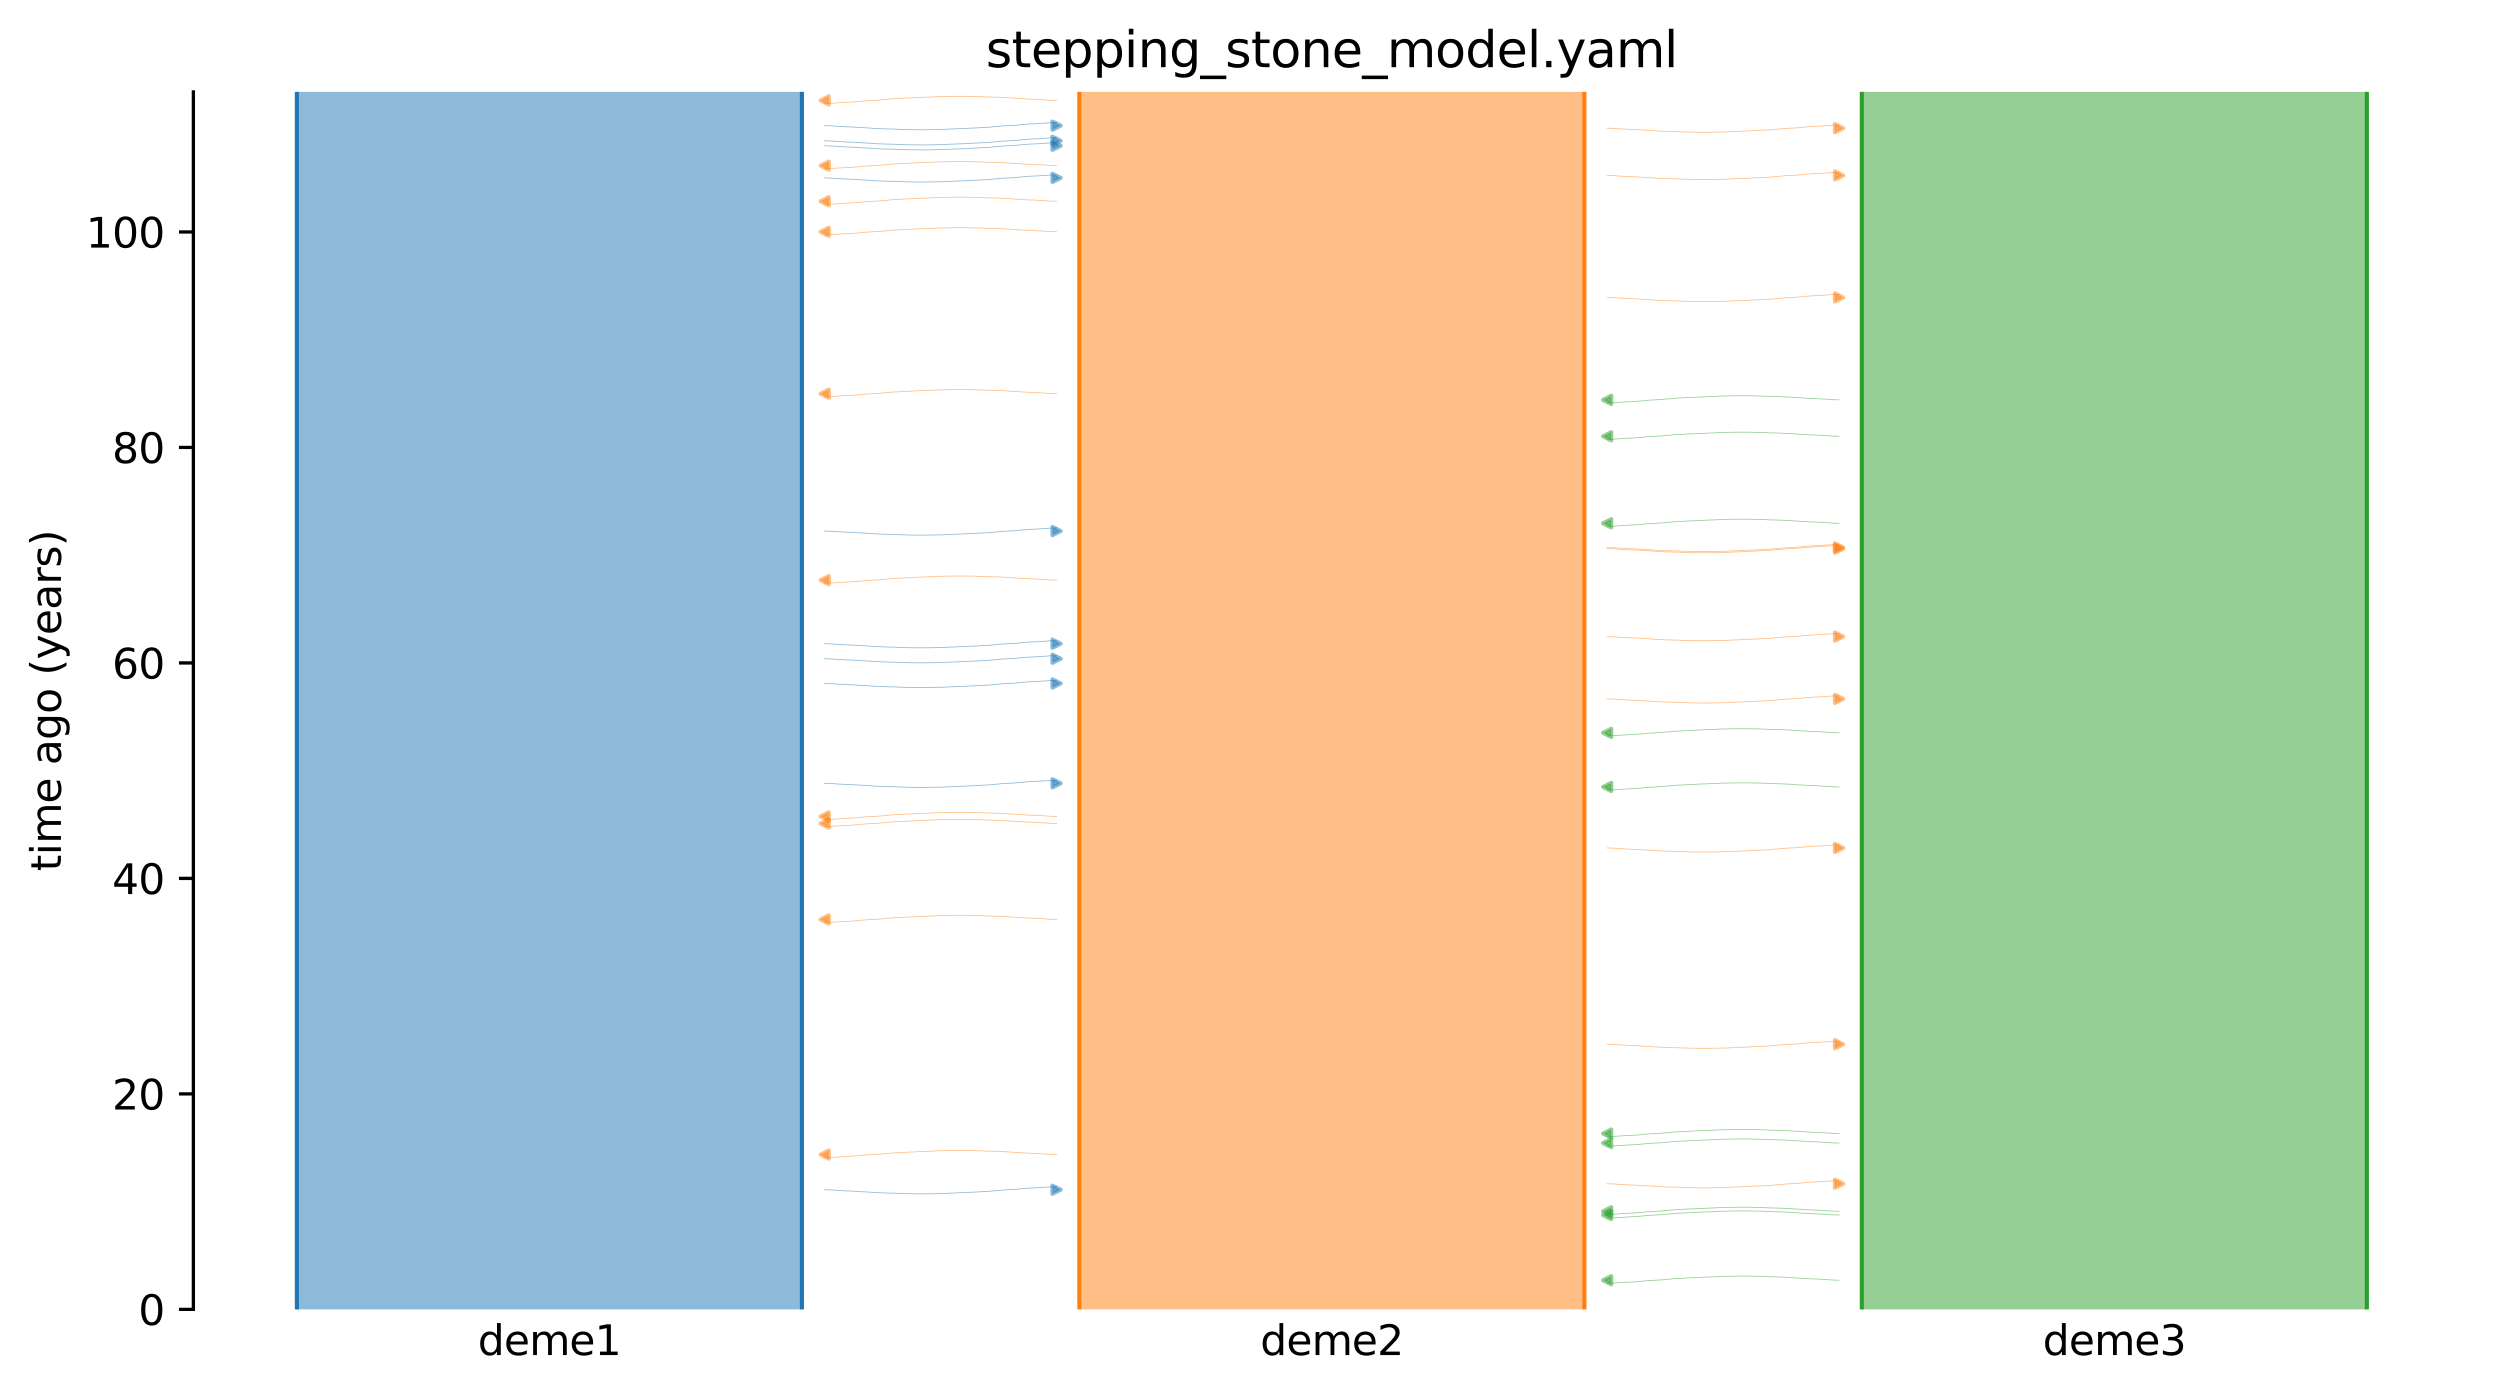 <?xml version="1.0" encoding="utf-8" standalone="no"?>
<!DOCTYPE svg PUBLIC "-//W3C//DTD SVG 1.1//EN"
  "http://www.w3.org/Graphics/SVG/1.1/DTD/svg11.dtd">
<svg xmlns:xlink="http://www.w3.org/1999/xlink" width="607.2pt" height="338.4pt" viewBox="0 0 607.2 338.4" xmlns="http://www.w3.org/2000/svg" version="1.1">
 <defs>
  <style type="text/css">*{stroke-linejoin: round; stroke-linecap: butt}</style>
 </defs>
 <g id="figure_1">
  <g id="patch_1">
   <path d="M 0 338.4 
L 607.2 338.4 
L 607.2 0 
L 0 0 
z
" style="fill: #ffffff"/>
  </g>
  <g id="axes_1">
   <g id="patch_2">
    <path d="M 46.966 318.022 
L 600 318.022 
L 600 22.318 
L 46.966 22.318 
z
" style="fill: #ffffff"/>
   </g>
   <path d="M 200.299 156.343 
L 201.299 156.374 
L 202.299 156.411 
L 203.299 156.509 
L 204.299 156.541 
L 205.299 156.615 
L 206.299 156.653 
L 207.299 156.689 
L 208.299 156.747 
L 209.299 156.817 
L 210.299 156.869 
L 211.299 156.928 
L 212.299 157.016 
L 213.299 157.062 
L 214.299 157.105 
L 215.299 157.135 
L 216.299 157.161 
L 217.299 157.183 
L 218.299 157.237 
L 219.299 157.265 
L 220.299 157.295 
L 221.299 157.32 
L 222.299 157.331 
L 223.299 157.341 
L 224.299 157.341 
L 225.299 157.332 
L 226.299 157.32 
L 227.299 157.289 
L 228.299 157.278 
L 229.299 157.248 
L 230.299 157.188 
L 231.299 157.151 
L 232.299 157.111 
L 233.299 157.069 
L 234.299 157.036 
L 235.299 156.969 
L 236.299 156.93 
L 237.299 156.887 
L 238.299 156.816 
L 239.299 156.78 
L 240.299 156.722 
L 241.299 156.611 
L 242.299 156.54 
L 243.299 156.427 
L 244.299 156.381 
L 245.299 156.32 
L 246.299 156.272 
L 247.299 156.191 
L 248.299 156.072 
L 249.299 156.002 
L 250.299 155.919 
L 251.299 155.886 
L 252.299 155.834 
L 253.299 155.766 
L 254.299 155.7 
L 255.299 155.623 
L 256.62 155.596 
" clip-path="url(#p2d470b1d16)" style="fill: none; stroke: #1f77b4; stroke-opacity: 0.5; stroke-width: 0.2; stroke-linecap: square"/>
   <path d="M 200.299 43.212 
L 201.299 43.244 
L 202.299 43.281 
L 203.299 43.379 
L 204.299 43.411 
L 205.299 43.485 
L 206.299 43.523 
L 207.299 43.559 
L 208.299 43.616 
L 209.299 43.687 
L 210.299 43.739 
L 211.299 43.798 
L 212.299 43.886 
L 213.299 43.932 
L 214.299 43.975 
L 215.299 44.005 
L 216.299 44.031 
L 217.299 44.052 
L 218.299 44.107 
L 219.299 44.135 
L 220.299 44.164 
L 221.299 44.19 
L 222.299 44.201 
L 223.299 44.211 
L 224.299 44.211 
L 225.299 44.201 
L 226.299 44.19 
L 227.299 44.159 
L 228.299 44.147 
L 229.299 44.117 
L 230.299 44.058 
L 231.299 44.02 
L 232.299 43.981 
L 233.299 43.939 
L 234.299 43.906 
L 235.299 43.839 
L 236.299 43.8 
L 237.299 43.757 
L 238.299 43.686 
L 239.299 43.65 
L 240.299 43.592 
L 241.299 43.481 
L 242.299 43.41 
L 243.299 43.297 
L 244.299 43.251 
L 245.299 43.19 
L 246.299 43.141 
L 247.299 43.061 
L 248.299 42.942 
L 249.299 42.872 
L 250.299 42.789 
L 251.299 42.755 
L 252.299 42.704 
L 253.299 42.636 
L 254.299 42.57 
L 255.299 42.493 
L 256.62 42.465 
" clip-path="url(#p2d470b1d16)" style="fill: none; stroke: #1f77b4; stroke-opacity: 0.5; stroke-width: 0.2; stroke-linecap: square"/>
   <path d="M 200.299 190.251 
L 201.299 190.283 
L 202.299 190.32 
L 203.299 190.417 
L 204.299 190.45 
L 205.299 190.524 
L 206.299 190.562 
L 207.299 190.598 
L 208.299 190.655 
L 209.299 190.726 
L 210.299 190.778 
L 211.299 190.837 
L 212.299 190.925 
L 213.299 190.971 
L 214.299 191.014 
L 215.299 191.044 
L 216.299 191.07 
L 217.299 191.091 
L 218.299 191.146 
L 219.299 191.173 
L 220.299 191.203 
L 221.299 191.229 
L 222.299 191.24 
L 223.299 191.25 
L 224.299 191.25 
L 225.299 191.24 
L 226.299 191.229 
L 227.299 191.198 
L 228.299 191.186 
L 229.299 191.156 
L 230.299 191.096 
L 231.299 191.059 
L 232.299 191.02 
L 233.299 190.978 
L 234.299 190.945 
L 235.299 190.878 
L 236.299 190.838 
L 237.299 190.796 
L 238.299 190.725 
L 239.299 190.689 
L 240.299 190.63 
L 241.299 190.519 
L 242.299 190.449 
L 243.299 190.336 
L 244.299 190.29 
L 245.299 190.229 
L 246.299 190.18 
L 247.299 190.099 
L 248.299 189.981 
L 249.299 189.911 
L 250.299 189.827 
L 251.299 189.794 
L 252.299 189.743 
L 253.299 189.675 
L 254.299 189.608 
L 255.299 189.532 
L 256.62 189.504 
" clip-path="url(#p2d470b1d16)" style="fill: none; stroke: #1f77b4; stroke-opacity: 0.5; stroke-width: 0.2; stroke-linecap: square"/>
   <path d="M 200.299 165.997 
L 201.299 166.029 
L 202.299 166.066 
L 203.299 166.164 
L 204.299 166.196 
L 205.299 166.27 
L 206.299 166.308 
L 207.299 166.344 
L 208.299 166.401 
L 209.299 166.472 
L 210.299 166.524 
L 211.299 166.583 
L 212.299 166.671 
L 213.299 166.717 
L 214.299 166.76 
L 215.299 166.79 
L 216.299 166.816 
L 217.299 166.837 
L 218.299 166.892 
L 219.299 166.92 
L 220.299 166.949 
L 221.299 166.975 
L 222.299 166.986 
L 223.299 166.996 
L 224.299 166.996 
L 225.299 166.986 
L 226.299 166.975 
L 227.299 166.944 
L 228.299 166.932 
L 229.299 166.902 
L 230.299 166.843 
L 231.299 166.805 
L 232.299 166.766 
L 233.299 166.724 
L 234.299 166.691 
L 235.299 166.624 
L 236.299 166.585 
L 237.299 166.542 
L 238.299 166.471 
L 239.299 166.435 
L 240.299 166.377 
L 241.299 166.266 
L 242.299 166.195 
L 243.299 166.082 
L 244.299 166.036 
L 245.299 165.975 
L 246.299 165.926 
L 247.299 165.846 
L 248.299 165.727 
L 249.299 165.657 
L 250.299 165.574 
L 251.299 165.54 
L 252.299 165.489 
L 253.299 165.421 
L 254.299 165.355 
L 255.299 165.278 
L 256.62 165.25 
" clip-path="url(#p2d470b1d16)" style="fill: none; stroke: #1f77b4; stroke-opacity: 0.5; stroke-width: 0.2; stroke-linecap: square"/>
   <path d="M 200.299 34.199 
L 201.299 34.23 
L 202.299 34.267 
L 203.299 34.365 
L 204.299 34.397 
L 205.299 34.471 
L 206.299 34.509 
L 207.299 34.545 
L 208.299 34.602 
L 209.299 34.673 
L 210.299 34.725 
L 211.299 34.784 
L 212.299 34.872 
L 213.299 34.918 
L 214.299 34.961 
L 215.299 34.991 
L 216.299 35.017 
L 217.299 35.039 
L 218.299 35.093 
L 219.299 35.121 
L 220.299 35.151 
L 221.299 35.176 
L 222.299 35.187 
L 223.299 35.197 
L 224.299 35.197 
L 225.299 35.188 
L 226.299 35.176 
L 227.299 35.145 
L 228.299 35.134 
L 229.299 35.104 
L 230.299 35.044 
L 231.299 35.007 
L 232.299 34.967 
L 233.299 34.925 
L 234.299 34.892 
L 235.299 34.825 
L 236.299 34.786 
L 237.299 34.743 
L 238.299 34.672 
L 239.299 34.636 
L 240.299 34.578 
L 241.299 34.467 
L 242.299 34.396 
L 243.299 34.283 
L 244.299 34.237 
L 245.299 34.176 
L 246.299 34.128 
L 247.299 34.047 
L 248.299 33.928 
L 249.299 33.858 
L 250.299 33.775 
L 251.299 33.742 
L 252.299 33.69 
L 253.299 33.622 
L 254.299 33.556 
L 255.299 33.479 
L 256.62 33.452 
" clip-path="url(#p2d470b1d16)" style="fill: none; stroke: #1f77b4; stroke-opacity: 0.5; stroke-width: 0.2; stroke-linecap: square"/>
   <path d="M 200.299 288.966 
L 201.299 288.998 
L 202.299 289.035 
L 203.299 289.133 
L 204.299 289.165 
L 205.299 289.239 
L 206.299 289.277 
L 207.299 289.313 
L 208.299 289.37 
L 209.299 289.441 
L 210.299 289.493 
L 211.299 289.552 
L 212.299 289.64 
L 213.299 289.686 
L 214.299 289.729 
L 215.299 289.759 
L 216.299 289.785 
L 217.299 289.806 
L 218.299 289.861 
L 219.299 289.889 
L 220.299 289.918 
L 221.299 289.944 
L 222.299 289.955 
L 223.299 289.965 
L 224.299 289.965 
L 225.299 289.955 
L 226.299 289.944 
L 227.299 289.913 
L 228.299 289.902 
L 229.299 289.871 
L 230.299 289.812 
L 231.299 289.774 
L 232.299 289.735 
L 233.299 289.693 
L 234.299 289.66 
L 235.299 289.593 
L 236.299 289.554 
L 237.299 289.511 
L 238.299 289.44 
L 239.299 289.404 
L 240.299 289.346 
L 241.299 289.235 
L 242.299 289.164 
L 243.299 289.051 
L 244.299 289.005 
L 245.299 288.944 
L 246.299 288.895 
L 247.299 288.815 
L 248.299 288.696 
L 249.299 288.626 
L 250.299 288.543 
L 251.299 288.51 
L 252.299 288.458 
L 253.299 288.39 
L 254.299 288.324 
L 255.299 288.247 
L 256.62 288.219 
" clip-path="url(#p2d470b1d16)" style="fill: none; stroke: #1f77b4; stroke-opacity: 0.5; stroke-width: 0.2; stroke-linecap: square"/>
   <path d="M 200.299 128.978 
L 201.299 129.01 
L 202.299 129.047 
L 203.299 129.144 
L 204.299 129.177 
L 205.299 129.25 
L 206.299 129.289 
L 207.299 129.324 
L 208.299 129.382 
L 209.299 129.452 
L 210.299 129.504 
L 211.299 129.563 
L 212.299 129.652 
L 213.299 129.698 
L 214.299 129.74 
L 215.299 129.771 
L 216.299 129.797 
L 217.299 129.818 
L 218.299 129.872 
L 219.299 129.9 
L 220.299 129.93 
L 221.299 129.955 
L 222.299 129.967 
L 223.299 129.977 
L 224.299 129.977 
L 225.299 129.967 
L 226.299 129.955 
L 227.299 129.924 
L 228.299 129.913 
L 229.299 129.883 
L 230.299 129.823 
L 231.299 129.786 
L 232.299 129.747 
L 233.299 129.705 
L 234.299 129.672 
L 235.299 129.604 
L 236.299 129.565 
L 237.299 129.523 
L 238.299 129.452 
L 239.299 129.416 
L 240.299 129.357 
L 241.299 129.246 
L 242.299 129.176 
L 243.299 129.063 
L 244.299 129.017 
L 245.299 128.956 
L 246.299 128.907 
L 247.299 128.826 
L 248.299 128.708 
L 249.299 128.638 
L 250.299 128.554 
L 251.299 128.521 
L 252.299 128.47 
L 253.299 128.402 
L 254.299 128.335 
L 255.299 128.258 
L 256.62 128.231 
" clip-path="url(#p2d470b1d16)" style="fill: none; stroke: #1f77b4; stroke-opacity: 0.5; stroke-width: 0.2; stroke-linecap: square"/>
   <path d="M 200.299 35.407 
L 201.299 35.439 
L 202.299 35.476 
L 203.299 35.573 
L 204.299 35.606 
L 205.299 35.68 
L 206.299 35.718 
L 207.299 35.754 
L 208.299 35.811 
L 209.299 35.882 
L 210.299 35.934 
L 211.299 35.993 
L 212.299 36.081 
L 213.299 36.127 
L 214.299 36.17 
L 215.299 36.2 
L 216.299 36.226 
L 217.299 36.247 
L 218.299 36.302 
L 219.299 36.33 
L 220.299 36.359 
L 221.299 36.385 
L 222.299 36.396 
L 223.299 36.406 
L 224.299 36.406 
L 225.299 36.396 
L 226.299 36.385 
L 227.299 36.354 
L 228.299 36.342 
L 229.299 36.312 
L 230.299 36.253 
L 231.299 36.215 
L 232.299 36.176 
L 233.299 36.134 
L 234.299 36.101 
L 235.299 36.034 
L 236.299 35.994 
L 237.299 35.952 
L 238.299 35.881 
L 239.299 35.845 
L 240.299 35.786 
L 241.299 35.675 
L 242.299 35.605 
L 243.299 35.492 
L 244.299 35.446 
L 245.299 35.385 
L 246.299 35.336 
L 247.299 35.256 
L 248.299 35.137 
L 249.299 35.067 
L 250.299 34.984 
L 251.299 34.95 
L 252.299 34.899 
L 253.299 34.831 
L 254.299 34.765 
L 255.299 34.688 
L 256.62 34.66 
" clip-path="url(#p2d470b1d16)" style="fill: none; stroke: #1f77b4; stroke-opacity: 0.5; stroke-width: 0.2; stroke-linecap: square"/>
   <path d="M 200.299 30.515 
L 201.299 30.547 
L 202.299 30.584 
L 203.299 30.681 
L 204.299 30.714 
L 205.299 30.788 
L 206.299 30.826 
L 207.299 30.862 
L 208.299 30.919 
L 209.299 30.99 
L 210.299 31.042 
L 211.299 31.101 
L 212.299 31.189 
L 213.299 31.235 
L 214.299 31.278 
L 215.299 31.308 
L 216.299 31.334 
L 217.299 31.355 
L 218.299 31.41 
L 219.299 31.437 
L 220.299 31.467 
L 221.299 31.493 
L 222.299 31.504 
L 223.299 31.514 
L 224.299 31.514 
L 225.299 31.504 
L 226.299 31.493 
L 227.299 31.462 
L 228.299 31.45 
L 229.299 31.42 
L 230.299 31.36 
L 231.299 31.323 
L 232.299 31.284 
L 233.299 31.242 
L 234.299 31.209 
L 235.299 31.142 
L 236.299 31.102 
L 237.299 31.06 
L 238.299 30.989 
L 239.299 30.953 
L 240.299 30.894 
L 241.299 30.783 
L 242.299 30.713 
L 243.299 30.6 
L 244.299 30.554 
L 245.299 30.493 
L 246.299 30.444 
L 247.299 30.363 
L 248.299 30.245 
L 249.299 30.175 
L 250.299 30.091 
L 251.299 30.058 
L 252.299 30.007 
L 253.299 29.939 
L 254.299 29.872 
L 255.299 29.796 
L 256.62 29.768 
" clip-path="url(#p2d470b1d16)" style="fill: none; stroke: #1f77b4; stroke-opacity: 0.5; stroke-width: 0.2; stroke-linecap: square"/>
   <path d="M 200.299 159.992 
L 201.299 160.023 
L 202.299 160.06 
L 203.299 160.158 
L 204.299 160.19 
L 205.299 160.264 
L 206.299 160.303 
L 207.299 160.338 
L 208.299 160.396 
L 209.299 160.466 
L 210.299 160.518 
L 211.299 160.577 
L 212.299 160.665 
L 213.299 160.712 
L 214.299 160.754 
L 215.299 160.784 
L 216.299 160.811 
L 217.299 160.832 
L 218.299 160.886 
L 219.299 160.914 
L 220.299 160.944 
L 221.299 160.969 
L 222.299 160.98 
L 223.299 160.99 
L 224.299 160.99 
L 225.299 160.981 
L 226.299 160.969 
L 227.299 160.938 
L 228.299 160.927 
L 229.299 160.897 
L 230.299 160.837 
L 231.299 160.8 
L 232.299 160.761 
L 233.299 160.718 
L 234.299 160.685 
L 235.299 160.618 
L 236.299 160.579 
L 237.299 160.536 
L 238.299 160.466 
L 239.299 160.429 
L 240.299 160.371 
L 241.299 160.26 
L 242.299 160.189 
L 243.299 160.076 
L 244.299 160.031 
L 245.299 159.969 
L 246.299 159.921 
L 247.299 159.84 
L 248.299 159.721 
L 249.299 159.651 
L 250.299 159.568 
L 251.299 159.535 
L 252.299 159.484 
L 253.299 159.415 
L 254.299 159.349 
L 255.299 159.272 
L 256.62 159.245 
" clip-path="url(#p2d470b1d16)" style="fill: none; stroke: #1f77b4; stroke-opacity: 0.5; stroke-width: 0.2; stroke-linecap: square"/>
   <path d="M 256.62 200.016 
L 255.62 199.984 
L 254.62 199.947 
L 253.62 199.849 
L 252.62 199.817 
L 251.62 199.743 
L 250.62 199.705 
L 249.62 199.669 
L 248.62 199.612 
L 247.62 199.541 
L 246.62 199.489 
L 245.62 199.43 
L 244.62 199.342 
L 243.62 199.296 
L 242.62 199.253 
L 241.62 199.223 
L 240.62 199.197 
L 239.62 199.176 
L 238.62 199.121 
L 237.62 199.093 
L 236.62 199.064 
L 235.62 199.038 
L 234.62 199.027 
L 233.62 199.017 
L 232.62 199.017 
L 231.62 199.027 
L 230.62 199.038 
L 229.62 199.069 
L 228.62 199.08 
L 227.62 199.111 
L 226.62 199.17 
L 225.62 199.208 
L 224.62 199.247 
L 223.62 199.289 
L 222.62 199.322 
L 221.62 199.389 
L 220.62 199.428 
L 219.62 199.471 
L 218.62 199.542 
L 217.62 199.578 
L 216.62 199.636 
L 215.62 199.747 
L 214.62 199.818 
L 213.62 199.931 
L 212.62 199.977 
L 211.62 200.038 
L 210.62 200.087 
L 209.62 200.167 
L 208.62 200.286 
L 207.62 200.356 
L 206.62 200.439 
L 205.62 200.473 
L 204.62 200.524 
L 203.62 200.592 
L 202.62 200.658 
L 201.62 200.735 
L 200.299 200.763 
" clip-path="url(#p2d470b1d16)" style="fill: none; stroke: #ff7f0e; stroke-opacity: 0.5; stroke-width: 0.2; stroke-linecap: square"/>
   <path d="M 256.62 48.889 
L 255.62 48.857 
L 254.62 48.82 
L 253.62 48.723 
L 252.62 48.69 
L 251.62 48.616 
L 250.62 48.578 
L 249.62 48.542 
L 248.62 48.485 
L 247.62 48.414 
L 246.62 48.362 
L 245.62 48.303 
L 244.62 48.215 
L 243.62 48.169 
L 242.62 48.127 
L 241.62 48.096 
L 240.62 48.07 
L 239.62 48.049 
L 238.62 47.994 
L 237.62 47.967 
L 236.62 47.937 
L 235.62 47.911 
L 234.62 47.9 
L 233.62 47.89 
L 232.62 47.89 
L 231.62 47.9 
L 230.62 47.911 
L 229.62 47.942 
L 228.62 47.954 
L 227.62 47.984 
L 226.62 48.044 
L 225.62 48.081 
L 224.62 48.12 
L 223.62 48.162 
L 222.62 48.195 
L 221.62 48.262 
L 220.62 48.302 
L 219.62 48.344 
L 218.62 48.415 
L 217.62 48.451 
L 216.62 48.51 
L 215.62 48.621 
L 214.62 48.691 
L 213.62 48.804 
L 212.62 48.85 
L 211.62 48.911 
L 210.62 48.96 
L 209.62 49.041 
L 208.62 49.159 
L 207.62 49.229 
L 206.62 49.313 
L 205.62 49.346 
L 204.62 49.397 
L 203.62 49.465 
L 202.62 49.532 
L 201.62 49.608 
L 200.299 49.636 
" clip-path="url(#p2d470b1d16)" style="fill: none; stroke: #ff7f0e; stroke-opacity: 0.5; stroke-width: 0.2; stroke-linecap: square"/>
   <path d="M 256.62 56.296 
L 255.62 56.265 
L 254.62 56.228 
L 253.62 56.13 
L 252.62 56.098 
L 251.62 56.024 
L 250.62 55.985 
L 249.62 55.95 
L 248.62 55.892 
L 247.62 55.822 
L 246.62 55.77 
L 245.62 55.711 
L 244.62 55.623 
L 243.62 55.577 
L 242.62 55.534 
L 241.62 55.504 
L 240.62 55.478 
L 239.62 55.456 
L 238.62 55.402 
L 237.62 55.374 
L 236.62 55.344 
L 235.62 55.319 
L 234.62 55.308 
L 233.62 55.298 
L 232.62 55.298 
L 231.62 55.307 
L 230.62 55.319 
L 229.62 55.35 
L 228.62 55.361 
L 227.62 55.391 
L 226.62 55.451 
L 225.62 55.488 
L 224.62 55.527 
L 223.62 55.57 
L 222.62 55.603 
L 221.62 55.67 
L 220.62 55.709 
L 219.62 55.752 
L 218.62 55.822 
L 217.62 55.859 
L 216.62 55.917 
L 215.62 56.028 
L 214.62 56.099 
L 213.62 56.212 
L 212.62 56.258 
L 211.62 56.319 
L 210.62 56.367 
L 209.62 56.448 
L 208.62 56.567 
L 207.62 56.637 
L 206.62 56.72 
L 205.62 56.753 
L 204.62 56.805 
L 203.62 56.873 
L 202.62 56.939 
L 201.62 57.016 
L 200.299 57.043 
" clip-path="url(#p2d470b1d16)" style="fill: none; stroke: #ff7f0e; stroke-opacity: 0.5; stroke-width: 0.2; stroke-linecap: square"/>
   <path d="M 256.62 24.393 
L 255.62 24.361 
L 254.62 24.324 
L 253.62 24.226 
L 252.62 24.194 
L 251.62 24.12 
L 250.62 24.082 
L 249.62 24.046 
L 248.62 23.989 
L 247.62 23.918 
L 246.62 23.866 
L 245.62 23.807 
L 244.62 23.719 
L 243.62 23.673 
L 242.62 23.63 
L 241.62 23.6 
L 240.62 23.574 
L 239.62 23.553 
L 238.62 23.498 
L 237.62 23.47 
L 236.62 23.441 
L 235.62 23.415 
L 234.62 23.404 
L 233.62 23.394 
L 232.62 23.394 
L 231.62 23.404 
L 230.62 23.415 
L 229.62 23.446 
L 228.62 23.457 
L 227.62 23.488 
L 226.62 23.547 
L 225.62 23.585 
L 224.62 23.624 
L 223.62 23.666 
L 222.62 23.699 
L 221.62 23.766 
L 220.62 23.805 
L 219.62 23.848 
L 218.62 23.919 
L 217.62 23.955 
L 216.62 24.013 
L 215.62 24.124 
L 214.62 24.195 
L 213.62 24.308 
L 212.62 24.354 
L 211.62 24.415 
L 210.62 24.464 
L 209.62 24.544 
L 208.62 24.663 
L 207.62 24.733 
L 206.62 24.816 
L 205.62 24.85 
L 204.62 24.901 
L 203.62 24.969 
L 202.62 25.035 
L 201.62 25.112 
L 200.299 25.14 
" clip-path="url(#p2d470b1d16)" style="fill: none; stroke: #ff7f0e; stroke-opacity: 0.5; stroke-width: 0.2; stroke-linecap: square"/>
   <path d="M 256.62 198.303 
L 255.62 198.272 
L 254.62 198.235 
L 253.62 198.137 
L 252.62 198.104 
L 251.62 198.031 
L 250.62 197.992 
L 249.62 197.957 
L 248.62 197.899 
L 247.62 197.829 
L 246.62 197.777 
L 245.62 197.718 
L 244.62 197.629 
L 243.62 197.583 
L 242.62 197.541 
L 241.62 197.51 
L 240.62 197.484 
L 239.62 197.463 
L 238.62 197.409 
L 237.62 197.381 
L 236.62 197.351 
L 235.62 197.326 
L 234.62 197.315 
L 233.62 197.304 
L 232.62 197.305 
L 231.62 197.314 
L 230.62 197.326 
L 229.62 197.357 
L 228.62 197.368 
L 227.62 197.398 
L 226.62 197.458 
L 225.62 197.495 
L 224.62 197.534 
L 223.62 197.577 
L 222.62 197.609 
L 221.62 197.677 
L 220.62 197.716 
L 219.62 197.759 
L 218.62 197.829 
L 217.62 197.866 
L 216.62 197.924 
L 215.62 198.035 
L 214.62 198.106 
L 213.62 198.219 
L 212.62 198.264 
L 211.62 198.326 
L 210.62 198.374 
L 209.62 198.455 
L 208.62 198.573 
L 207.62 198.644 
L 206.62 198.727 
L 205.62 198.76 
L 204.62 198.811 
L 203.62 198.88 
L 202.62 198.946 
L 201.62 199.023 
L 200.299 199.05 
" clip-path="url(#p2d470b1d16)" style="fill: none; stroke: #ff7f0e; stroke-opacity: 0.5; stroke-width: 0.2; stroke-linecap: square"/>
   <path d="M 256.62 223.314 
L 255.62 223.283 
L 254.62 223.246 
L 253.62 223.148 
L 252.62 223.116 
L 251.62 223.042 
L 250.62 223.003 
L 249.62 222.968 
L 248.62 222.91 
L 247.62 222.84 
L 246.62 222.788 
L 245.62 222.729 
L 244.62 222.641 
L 243.62 222.595 
L 242.62 222.552 
L 241.62 222.522 
L 240.62 222.496 
L 239.62 222.474 
L 238.62 222.42 
L 237.62 222.392 
L 236.62 222.362 
L 235.62 222.337 
L 234.62 222.326 
L 233.62 222.316 
L 232.62 222.316 
L 231.62 222.325 
L 230.62 222.337 
L 229.62 222.368 
L 228.62 222.379 
L 227.62 222.409 
L 226.62 222.469 
L 225.62 222.506 
L 224.62 222.545 
L 223.62 222.588 
L 222.62 222.621 
L 221.62 222.688 
L 220.62 222.727 
L 219.62 222.77 
L 218.62 222.84 
L 217.62 222.877 
L 216.62 222.935 
L 215.62 223.046 
L 214.62 223.117 
L 213.62 223.23 
L 212.62 223.276 
L 211.62 223.337 
L 210.62 223.385 
L 209.62 223.466 
L 208.62 223.585 
L 207.62 223.655 
L 206.62 223.738 
L 205.62 223.771 
L 204.62 223.823 
L 203.62 223.891 
L 202.62 223.957 
L 201.62 224.034 
L 200.299 224.061 
" clip-path="url(#p2d470b1d16)" style="fill: none; stroke: #ff7f0e; stroke-opacity: 0.5; stroke-width: 0.2; stroke-linecap: square"/>
   <path d="M 256.62 40.235 
L 255.62 40.204 
L 254.62 40.167 
L 253.62 40.069 
L 252.62 40.037 
L 251.62 39.963 
L 250.62 39.925 
L 249.62 39.889 
L 248.62 39.831 
L 247.62 39.761 
L 246.62 39.709 
L 245.62 39.65 
L 244.62 39.562 
L 243.62 39.516 
L 242.62 39.473 
L 241.62 39.443 
L 240.62 39.417 
L 239.62 39.395 
L 238.62 39.341 
L 237.62 39.313 
L 236.62 39.283 
L 235.62 39.258 
L 234.62 39.247 
L 233.62 39.237 
L 232.62 39.237 
L 231.62 39.246 
L 230.62 39.258 
L 229.62 39.289 
L 228.62 39.3 
L 227.62 39.33 
L 226.62 39.39 
L 225.62 39.427 
L 224.62 39.466 
L 223.62 39.509 
L 222.62 39.542 
L 221.62 39.609 
L 220.62 39.648 
L 219.62 39.691 
L 218.62 39.761 
L 217.62 39.798 
L 216.62 39.856 
L 215.62 39.967 
L 214.62 40.038 
L 213.62 40.151 
L 212.62 40.197 
L 211.62 40.258 
L 210.62 40.306 
L 209.62 40.387 
L 208.62 40.506 
L 207.62 40.576 
L 206.62 40.659 
L 205.62 40.692 
L 204.62 40.744 
L 203.62 40.812 
L 202.62 40.878 
L 201.62 40.955 
L 200.299 40.982 
" clip-path="url(#p2d470b1d16)" style="fill: none; stroke: #ff7f0e; stroke-opacity: 0.5; stroke-width: 0.2; stroke-linecap: square"/>
   <path d="M 256.62 280.423 
L 255.62 280.392 
L 254.62 280.355 
L 253.62 280.257 
L 252.62 280.225 
L 251.62 280.151 
L 250.62 280.112 
L 249.62 280.077 
L 248.62 280.019 
L 247.62 279.949 
L 246.62 279.897 
L 245.62 279.838 
L 244.62 279.75 
L 243.62 279.703 
L 242.62 279.661 
L 241.62 279.631 
L 240.62 279.604 
L 239.62 279.583 
L 238.62 279.529 
L 237.62 279.501 
L 236.62 279.471 
L 235.62 279.446 
L 234.62 279.435 
L 233.62 279.425 
L 232.62 279.425 
L 231.62 279.434 
L 230.62 279.446 
L 229.62 279.477 
L 228.62 279.488 
L 227.62 279.518 
L 226.62 279.578 
L 225.62 279.615 
L 224.62 279.654 
L 223.62 279.697 
L 222.62 279.73 
L 221.62 279.797 
L 220.62 279.836 
L 219.62 279.879 
L 218.62 279.949 
L 217.62 279.986 
L 216.62 280.044 
L 215.62 280.155 
L 214.62 280.226 
L 213.62 280.339 
L 212.62 280.384 
L 211.62 280.446 
L 210.62 280.494 
L 209.62 280.575 
L 208.62 280.694 
L 207.62 280.764 
L 206.62 280.847 
L 205.62 280.88 
L 204.62 280.931 
L 203.62 281 
L 202.62 281.066 
L 201.62 281.143 
L 200.299 281.17 
" clip-path="url(#p2d470b1d16)" style="fill: none; stroke: #ff7f0e; stroke-opacity: 0.5; stroke-width: 0.2; stroke-linecap: square"/>
   <path d="M 256.62 140.902 
L 255.62 140.871 
L 254.62 140.834 
L 253.62 140.736 
L 252.62 140.703 
L 251.62 140.63 
L 250.62 140.591 
L 249.62 140.556 
L 248.62 140.498 
L 247.62 140.428 
L 246.62 140.376 
L 245.62 140.317 
L 244.62 140.228 
L 243.62 140.182 
L 242.62 140.14 
L 241.62 140.109 
L 240.62 140.083 
L 239.62 140.062 
L 238.62 140.008 
L 237.62 139.98 
L 236.62 139.95 
L 235.62 139.925 
L 234.62 139.914 
L 233.62 139.903 
L 232.62 139.904 
L 231.62 139.913 
L 230.62 139.925 
L 229.62 139.956 
L 228.62 139.967 
L 227.62 139.997 
L 226.62 140.057 
L 225.62 140.094 
L 224.62 140.133 
L 223.62 140.176 
L 222.62 140.208 
L 221.62 140.276 
L 220.62 140.315 
L 219.62 140.358 
L 218.62 140.428 
L 217.62 140.465 
L 216.62 140.523 
L 215.62 140.634 
L 214.62 140.705 
L 213.62 140.818 
L 212.62 140.863 
L 211.62 140.925 
L 210.62 140.973 
L 209.62 141.054 
L 208.62 141.172 
L 207.62 141.243 
L 206.62 141.326 
L 205.62 141.359 
L 204.62 141.41 
L 203.62 141.479 
L 202.62 141.545 
L 201.62 141.622 
L 200.299 141.649 
" clip-path="url(#p2d470b1d16)" style="fill: none; stroke: #ff7f0e; stroke-opacity: 0.5; stroke-width: 0.2; stroke-linecap: square"/>
   <path d="M 256.62 95.62 
L 255.62 95.588 
L 254.62 95.551 
L 253.62 95.454 
L 252.62 95.421 
L 251.62 95.347 
L 250.62 95.309 
L 249.62 95.273 
L 248.62 95.216 
L 247.62 95.145 
L 246.62 95.093 
L 245.62 95.034 
L 244.62 94.946 
L 243.62 94.9 
L 242.62 94.858 
L 241.62 94.827 
L 240.62 94.801 
L 239.62 94.78 
L 238.62 94.725 
L 237.62 94.698 
L 236.62 94.668 
L 235.62 94.642 
L 234.62 94.631 
L 233.62 94.621 
L 232.62 94.621 
L 231.62 94.631 
L 230.62 94.642 
L 229.62 94.673 
L 228.62 94.685 
L 227.62 94.715 
L 226.62 94.775 
L 225.62 94.812 
L 224.62 94.851 
L 223.62 94.893 
L 222.62 94.926 
L 221.62 94.993 
L 220.62 95.033 
L 219.62 95.075 
L 218.62 95.146 
L 217.62 95.182 
L 216.62 95.241 
L 215.62 95.352 
L 214.62 95.422 
L 213.62 95.535 
L 212.62 95.581 
L 211.62 95.642 
L 210.62 95.691 
L 209.62 95.772 
L 208.62 95.89 
L 207.62 95.96 
L 206.62 96.044 
L 205.62 96.077 
L 204.62 96.128 
L 203.62 96.196 
L 202.62 96.263 
L 201.62 96.339 
L 200.299 96.367 
" clip-path="url(#p2d470b1d16)" style="fill: none; stroke: #ff7f0e; stroke-opacity: 0.5; stroke-width: 0.2; stroke-linecap: square"/>
   <path d="M 390.346 169.745 
L 391.346 169.776 
L 392.346 169.813 
L 393.346 169.911 
L 394.346 169.944 
L 395.346 170.017 
L 396.346 170.056 
L 397.346 170.091 
L 398.346 170.149 
L 399.346 170.219 
L 400.346 170.271 
L 401.346 170.33 
L 402.346 170.419 
L 403.346 170.465 
L 404.346 170.507 
L 405.346 170.538 
L 406.346 170.564 
L 407.346 170.585 
L 408.346 170.639 
L 409.346 170.667 
L 410.346 170.697 
L 411.346 170.722 
L 412.346 170.734 
L 413.346 170.744 
L 414.346 170.743 
L 415.346 170.734 
L 416.346 170.722 
L 417.346 170.691 
L 418.346 170.68 
L 419.346 170.65 
L 420.346 170.59 
L 421.346 170.553 
L 422.346 170.514 
L 423.346 170.471 
L 424.346 170.439 
L 425.346 170.371 
L 426.346 170.332 
L 427.346 170.289 
L 428.346 170.219 
L 429.346 170.182 
L 430.346 170.124 
L 431.346 170.013 
L 432.346 169.942 
L 433.346 169.83 
L 434.346 169.784 
L 435.346 169.722 
L 436.346 169.674 
L 437.346 169.593 
L 438.346 169.475 
L 439.346 169.404 
L 440.346 169.321 
L 441.346 169.288 
L 442.346 169.237 
L 443.346 169.168 
L 444.346 169.102 
L 445.346 169.025 
L 446.666 168.998 
" clip-path="url(#p2d470b1d16)" style="fill: none; stroke: #ff7f0e; stroke-opacity: 0.5; stroke-width: 0.2; stroke-linecap: square"/>
   <path d="M 390.346 133.262 
L 391.346 133.294 
L 392.346 133.331 
L 393.346 133.428 
L 394.346 133.461 
L 395.346 133.534 
L 396.346 133.573 
L 397.346 133.608 
L 398.346 133.666 
L 399.346 133.736 
L 400.346 133.788 
L 401.346 133.847 
L 402.346 133.936 
L 403.346 133.982 
L 404.346 134.024 
L 405.346 134.055 
L 406.346 134.081 
L 407.346 134.102 
L 408.346 134.156 
L 409.346 134.184 
L 410.346 134.214 
L 411.346 134.239 
L 412.346 134.251 
L 413.346 134.261 
L 414.346 134.261 
L 415.346 134.251 
L 416.346 134.239 
L 417.346 134.208 
L 418.346 134.197 
L 419.346 134.167 
L 420.346 134.107 
L 421.346 134.07 
L 422.346 134.031 
L 423.346 133.989 
L 424.346 133.956 
L 425.346 133.888 
L 426.346 133.849 
L 427.346 133.807 
L 428.346 133.736 
L 429.346 133.7 
L 430.346 133.641 
L 431.346 133.53 
L 432.346 133.46 
L 433.346 133.347 
L 434.346 133.301 
L 435.346 133.24 
L 436.346 133.191 
L 437.346 133.11 
L 438.346 132.992 
L 439.346 132.922 
L 440.346 132.838 
L 441.346 132.805 
L 442.346 132.754 
L 443.346 132.686 
L 444.346 132.619 
L 445.346 132.542 
L 446.666 132.515 
" clip-path="url(#p2d470b1d16)" style="fill: none; stroke: #ff7f0e; stroke-opacity: 0.5; stroke-width: 0.2; stroke-linecap: square"/>
   <path d="M 390.346 42.613 
L 391.346 42.645 
L 392.346 42.681 
L 393.346 42.779 
L 394.346 42.812 
L 395.346 42.885 
L 396.346 42.924 
L 397.346 42.959 
L 398.346 43.017 
L 399.346 43.087 
L 400.346 43.139 
L 401.346 43.198 
L 402.346 43.287 
L 403.346 43.333 
L 404.346 43.375 
L 405.346 43.406 
L 406.346 43.432 
L 407.346 43.453 
L 408.346 43.507 
L 409.346 43.535 
L 410.346 43.565 
L 411.346 43.59 
L 412.346 43.602 
L 413.346 43.612 
L 414.346 43.611 
L 415.346 43.602 
L 416.346 43.59 
L 417.346 43.559 
L 418.346 43.548 
L 419.346 43.518 
L 420.346 43.458 
L 421.346 43.421 
L 422.346 43.382 
L 423.346 43.34 
L 424.346 43.307 
L 425.346 43.239 
L 426.346 43.2 
L 427.346 43.158 
L 428.346 43.087 
L 429.346 43.051 
L 430.346 42.992 
L 431.346 42.881 
L 432.346 42.811 
L 433.346 42.698 
L 434.346 42.652 
L 435.346 42.591 
L 436.346 42.542 
L 437.346 42.461 
L 438.346 42.343 
L 439.346 42.272 
L 440.346 42.189 
L 441.346 42.156 
L 442.346 42.105 
L 443.346 42.036 
L 444.346 41.97 
L 445.346 41.893 
L 446.666 41.866 
" clip-path="url(#p2d470b1d16)" style="fill: none; stroke: #ff7f0e; stroke-opacity: 0.5; stroke-width: 0.2; stroke-linecap: square"/>
   <path d="M 390.346 72.25 
L 391.346 72.282 
L 392.346 72.319 
L 393.346 72.417 
L 394.346 72.449 
L 395.346 72.523 
L 396.346 72.561 
L 397.346 72.597 
L 398.346 72.654 
L 399.346 72.725 
L 400.346 72.777 
L 401.346 72.836 
L 402.346 72.924 
L 403.346 72.97 
L 404.346 73.013 
L 405.346 73.043 
L 406.346 73.069 
L 407.346 73.09 
L 408.346 73.145 
L 409.346 73.173 
L 410.346 73.202 
L 411.346 73.228 
L 412.346 73.239 
L 413.346 73.249 
L 414.346 73.249 
L 415.346 73.239 
L 416.346 73.228 
L 417.346 73.197 
L 418.346 73.186 
L 419.346 73.155 
L 420.346 73.096 
L 421.346 73.058 
L 422.346 73.019 
L 423.346 72.977 
L 424.346 72.944 
L 425.346 72.877 
L 426.346 72.838 
L 427.346 72.795 
L 428.346 72.724 
L 429.346 72.688 
L 430.346 72.63 
L 431.346 72.519 
L 432.346 72.448 
L 433.346 72.335 
L 434.346 72.289 
L 435.346 72.228 
L 436.346 72.179 
L 437.346 72.099 
L 438.346 71.98 
L 439.346 71.91 
L 440.346 71.827 
L 441.346 71.793 
L 442.346 71.742 
L 443.346 71.674 
L 444.346 71.608 
L 445.346 71.531 
L 446.666 71.503 
" clip-path="url(#p2d470b1d16)" style="fill: none; stroke: #ff7f0e; stroke-opacity: 0.5; stroke-width: 0.2; stroke-linecap: square"/>
   <path d="M 390.346 132.966 
L 391.346 132.997 
L 392.346 133.034 
L 393.346 133.132 
L 394.346 133.164 
L 395.346 133.238 
L 396.346 133.277 
L 397.346 133.312 
L 398.346 133.37 
L 399.346 133.44 
L 400.346 133.492 
L 401.346 133.551 
L 402.346 133.639 
L 403.346 133.686 
L 404.346 133.728 
L 405.346 133.759 
L 406.346 133.785 
L 407.346 133.806 
L 408.346 133.86 
L 409.346 133.888 
L 410.346 133.918 
L 411.346 133.943 
L 412.346 133.954 
L 413.346 133.964 
L 414.346 133.964 
L 415.346 133.955 
L 416.346 133.943 
L 417.346 133.912 
L 418.346 133.901 
L 419.346 133.871 
L 420.346 133.811 
L 421.346 133.774 
L 422.346 133.735 
L 423.346 133.692 
L 424.346 133.659 
L 425.346 133.592 
L 426.346 133.553 
L 427.346 133.51 
L 428.346 133.44 
L 429.346 133.403 
L 430.346 133.345 
L 431.346 133.234 
L 432.346 133.163 
L 433.346 133.05 
L 434.346 133.005 
L 435.346 132.943 
L 436.346 132.895 
L 437.346 132.814 
L 438.346 132.695 
L 439.346 132.625 
L 440.346 132.542 
L 441.346 132.509 
L 442.346 132.458 
L 443.346 132.389 
L 444.346 132.323 
L 445.346 132.246 
L 446.666 132.219 
" clip-path="url(#p2d470b1d16)" style="fill: none; stroke: #ff7f0e; stroke-opacity: 0.5; stroke-width: 0.2; stroke-linecap: square"/>
   <path d="M 390.346 287.507 
L 391.346 287.539 
L 392.346 287.576 
L 393.346 287.673 
L 394.346 287.706 
L 395.346 287.779 
L 396.346 287.818 
L 397.346 287.853 
L 398.346 287.911 
L 399.346 287.981 
L 400.346 288.033 
L 401.346 288.092 
L 402.346 288.181 
L 403.346 288.227 
L 404.346 288.269 
L 405.346 288.3 
L 406.346 288.326 
L 407.346 288.347 
L 408.346 288.401 
L 409.346 288.429 
L 410.346 288.459 
L 411.346 288.484 
L 412.346 288.496 
L 413.346 288.506 
L 414.346 288.506 
L 415.346 288.496 
L 416.346 288.484 
L 417.346 288.453 
L 418.346 288.442 
L 419.346 288.412 
L 420.346 288.352 
L 421.346 288.315 
L 422.346 288.276 
L 423.346 288.234 
L 424.346 288.201 
L 425.346 288.133 
L 426.346 288.094 
L 427.346 288.052 
L 428.346 287.981 
L 429.346 287.945 
L 430.346 287.886 
L 431.346 287.775 
L 432.346 287.705 
L 433.346 287.592 
L 434.346 287.546 
L 435.346 287.485 
L 436.346 287.436 
L 437.346 287.355 
L 438.346 287.237 
L 439.346 287.167 
L 440.346 287.083 
L 441.346 287.05 
L 442.346 286.999 
L 443.346 286.931 
L 444.346 286.864 
L 445.346 286.787 
L 446.666 286.76 
" clip-path="url(#p2d470b1d16)" style="fill: none; stroke: #ff7f0e; stroke-opacity: 0.5; stroke-width: 0.2; stroke-linecap: square"/>
   <path d="M 390.346 253.624 
L 391.346 253.655 
L 392.346 253.692 
L 393.346 253.79 
L 394.346 253.823 
L 395.346 253.896 
L 396.346 253.935 
L 397.346 253.97 
L 398.346 254.028 
L 399.346 254.098 
L 400.346 254.15 
L 401.346 254.209 
L 402.346 254.298 
L 403.346 254.344 
L 404.346 254.386 
L 405.346 254.417 
L 406.346 254.443 
L 407.346 254.464 
L 408.346 254.518 
L 409.346 254.546 
L 410.346 254.576 
L 411.346 254.601 
L 412.346 254.612 
L 413.346 254.623 
L 414.346 254.622 
L 415.346 254.613 
L 416.346 254.601 
L 417.346 254.57 
L 418.346 254.559 
L 419.346 254.529 
L 420.346 254.469 
L 421.346 254.432 
L 422.346 254.393 
L 423.346 254.35 
L 424.346 254.318 
L 425.346 254.25 
L 426.346 254.211 
L 427.346 254.168 
L 428.346 254.098 
L 429.346 254.061 
L 430.346 254.003 
L 431.346 253.892 
L 432.346 253.821 
L 433.346 253.708 
L 434.346 253.663 
L 435.346 253.601 
L 436.346 253.553 
L 437.346 253.472 
L 438.346 253.354 
L 439.346 253.283 
L 440.346 253.2 
L 441.346 253.167 
L 442.346 253.116 
L 443.346 253.047 
L 444.346 252.981 
L 445.346 252.904 
L 446.666 252.877 
" clip-path="url(#p2d470b1d16)" style="fill: none; stroke: #ff7f0e; stroke-opacity: 0.5; stroke-width: 0.2; stroke-linecap: square"/>
   <path d="M 390.346 31.131 
L 391.346 31.162 
L 392.346 31.199 
L 393.346 31.297 
L 394.346 31.329 
L 395.346 31.403 
L 396.346 31.441 
L 397.346 31.477 
L 398.346 31.534 
L 399.346 31.605 
L 400.346 31.657 
L 401.346 31.716 
L 402.346 31.804 
L 403.346 31.85 
L 404.346 31.893 
L 405.346 31.923 
L 406.346 31.949 
L 407.346 31.971 
L 408.346 32.025 
L 409.346 32.053 
L 410.346 32.083 
L 411.346 32.108 
L 412.346 32.119 
L 413.346 32.129 
L 414.346 32.129 
L 415.346 32.12 
L 416.346 32.108 
L 417.346 32.077 
L 418.346 32.066 
L 419.346 32.036 
L 420.346 31.976 
L 421.346 31.939 
L 422.346 31.899 
L 423.346 31.857 
L 424.346 31.824 
L 425.346 31.757 
L 426.346 31.718 
L 427.346 31.675 
L 428.346 31.604 
L 429.346 31.568 
L 430.346 31.51 
L 431.346 31.399 
L 432.346 31.328 
L 433.346 31.215 
L 434.346 31.169 
L 435.346 31.108 
L 436.346 31.06 
L 437.346 30.979 
L 438.346 30.86 
L 439.346 30.79 
L 440.346 30.707 
L 441.346 30.674 
L 442.346 30.622 
L 443.346 30.554 
L 444.346 30.488 
L 445.346 30.411 
L 446.666 30.384 
" clip-path="url(#p2d470b1d16)" style="fill: none; stroke: #ff7f0e; stroke-opacity: 0.5; stroke-width: 0.2; stroke-linecap: square"/>
   <path d="M 390.346 205.953 
L 391.346 205.985 
L 392.346 206.022 
L 393.346 206.119 
L 394.346 206.152 
L 395.346 206.225 
L 396.346 206.264 
L 397.346 206.299 
L 398.346 206.357 
L 399.346 206.427 
L 400.346 206.479 
L 401.346 206.538 
L 402.346 206.627 
L 403.346 206.673 
L 404.346 206.715 
L 405.346 206.746 
L 406.346 206.772 
L 407.346 206.793 
L 408.346 206.847 
L 409.346 206.875 
L 410.346 206.905 
L 411.346 206.93 
L 412.346 206.942 
L 413.346 206.952 
L 414.346 206.952 
L 415.346 206.942 
L 416.346 206.93 
L 417.346 206.899 
L 418.346 206.888 
L 419.346 206.858 
L 420.346 206.798 
L 421.346 206.761 
L 422.346 206.722 
L 423.346 206.68 
L 424.346 206.647 
L 425.346 206.579 
L 426.346 206.54 
L 427.346 206.498 
L 428.346 206.427 
L 429.346 206.391 
L 430.346 206.332 
L 431.346 206.221 
L 432.346 206.151 
L 433.346 206.038 
L 434.346 205.992 
L 435.346 205.931 
L 436.346 205.882 
L 437.346 205.801 
L 438.346 205.683 
L 439.346 205.613 
L 440.346 205.529 
L 441.346 205.496 
L 442.346 205.445 
L 443.346 205.377 
L 444.346 205.31 
L 445.346 205.233 
L 446.666 205.206 
" clip-path="url(#p2d470b1d16)" style="fill: none; stroke: #ff7f0e; stroke-opacity: 0.5; stroke-width: 0.2; stroke-linecap: square"/>
   <path d="M 390.346 154.623 
L 391.346 154.654 
L 392.346 154.691 
L 393.346 154.789 
L 394.346 154.821 
L 395.346 154.895 
L 396.346 154.934 
L 397.346 154.969 
L 398.346 155.027 
L 399.346 155.097 
L 400.346 155.149 
L 401.346 155.208 
L 402.346 155.296 
L 403.346 155.343 
L 404.346 155.385 
L 405.346 155.416 
L 406.346 155.442 
L 407.346 155.463 
L 408.346 155.517 
L 409.346 155.545 
L 410.346 155.575 
L 411.346 155.6 
L 412.346 155.611 
L 413.346 155.621 
L 414.346 155.621 
L 415.346 155.612 
L 416.346 155.6 
L 417.346 155.569 
L 418.346 155.558 
L 419.346 155.528 
L 420.346 155.468 
L 421.346 155.431 
L 422.346 155.392 
L 423.346 155.349 
L 424.346 155.317 
L 425.346 155.249 
L 426.346 155.21 
L 427.346 155.167 
L 428.346 155.097 
L 429.346 155.06 
L 430.346 155.002 
L 431.346 154.891 
L 432.346 154.82 
L 433.346 154.707 
L 434.346 154.662 
L 435.346 154.6 
L 436.346 154.552 
L 437.346 154.471 
L 438.346 154.352 
L 439.346 154.282 
L 440.346 154.199 
L 441.346 154.166 
L 442.346 154.115 
L 443.346 154.046 
L 444.346 153.98 
L 445.346 153.903 
L 446.666 153.876 
" clip-path="url(#p2d470b1d16)" style="fill: none; stroke: #ff7f0e; stroke-opacity: 0.5; stroke-width: 0.2; stroke-linecap: square"/>
   <path d="M 446.666 294.208 
L 445.666 294.176 
L 444.666 294.139 
L 443.666 294.041 
L 442.666 294.009 
L 441.666 293.935 
L 440.666 293.897 
L 439.666 293.861 
L 438.666 293.804 
L 437.666 293.733 
L 436.666 293.681 
L 435.666 293.622 
L 434.666 293.534 
L 433.666 293.488 
L 432.666 293.445 
L 431.666 293.415 
L 430.666 293.389 
L 429.666 293.368 
L 428.666 293.313 
L 427.666 293.285 
L 426.666 293.256 
L 425.666 293.23 
L 424.666 293.219 
L 423.666 293.209 
L 422.666 293.209 
L 421.666 293.219 
L 420.666 293.23 
L 419.666 293.261 
L 418.666 293.273 
L 417.666 293.303 
L 416.666 293.362 
L 415.666 293.4 
L 414.666 293.439 
L 413.666 293.481 
L 412.666 293.514 
L 411.666 293.581 
L 410.666 293.62 
L 409.666 293.663 
L 408.666 293.734 
L 407.666 293.77 
L 406.666 293.829 
L 405.666 293.939 
L 404.666 294.01 
L 403.666 294.123 
L 402.666 294.169 
L 401.666 294.23 
L 400.666 294.279 
L 399.666 294.359 
L 398.666 294.478 
L 397.666 294.548 
L 396.666 294.631 
L 395.666 294.665 
L 394.666 294.716 
L 393.666 294.784 
L 392.666 294.85 
L 391.666 294.927 
L 390.346 294.955 
" clip-path="url(#p2d470b1d16)" style="fill: none; stroke: #2ca02c; stroke-opacity: 0.5; stroke-width: 0.2; stroke-linecap: square"/>
   <path d="M 446.666 277.629 
L 445.666 277.598 
L 444.666 277.561 
L 443.666 277.463 
L 442.666 277.43 
L 441.666 277.357 
L 440.666 277.318 
L 439.666 277.283 
L 438.666 277.225 
L 437.666 277.155 
L 436.666 277.103 
L 435.666 277.044 
L 434.666 276.955 
L 433.666 276.909 
L 432.666 276.867 
L 431.666 276.836 
L 430.666 276.81 
L 429.666 276.789 
L 428.666 276.735 
L 427.666 276.707 
L 426.666 276.677 
L 425.666 276.652 
L 424.666 276.64 
L 423.666 276.63 
L 422.666 276.631 
L 421.666 276.64 
L 420.666 276.652 
L 419.666 276.683 
L 418.666 276.694 
L 417.666 276.724 
L 416.666 276.784 
L 415.666 276.821 
L 414.666 276.86 
L 413.666 276.902 
L 412.666 276.935 
L 411.666 277.003 
L 410.666 277.042 
L 409.666 277.084 
L 408.666 277.155 
L 407.666 277.191 
L 406.666 277.25 
L 405.666 277.361 
L 404.666 277.431 
L 403.666 277.544 
L 402.666 277.59 
L 401.666 277.651 
L 400.666 277.7 
L 399.666 277.781 
L 398.666 277.899 
L 397.666 277.97 
L 396.666 278.053 
L 395.666 278.086 
L 394.666 278.137 
L 393.666 278.206 
L 392.666 278.272 
L 391.666 278.349 
L 390.346 278.376 
" clip-path="url(#p2d470b1d16)" style="fill: none; stroke: #2ca02c; stroke-opacity: 0.5; stroke-width: 0.2; stroke-linecap: square"/>
   <path d="M 446.666 275.318 
L 445.666 275.286 
L 444.666 275.249 
L 443.666 275.152 
L 442.666 275.119 
L 441.666 275.045 
L 440.666 275.007 
L 439.666 274.971 
L 438.666 274.914 
L 437.666 274.843 
L 436.666 274.791 
L 435.666 274.732 
L 434.666 274.644 
L 433.666 274.598 
L 432.666 274.555 
L 431.666 274.525 
L 430.666 274.499 
L 429.666 274.478 
L 428.666 274.423 
L 427.666 274.395 
L 426.666 274.366 
L 425.666 274.34 
L 424.666 274.329 
L 423.666 274.319 
L 422.666 274.319 
L 421.666 274.329 
L 420.666 274.34 
L 419.666 274.371 
L 418.666 274.383 
L 417.666 274.413 
L 416.666 274.472 
L 415.666 274.51 
L 414.666 274.549 
L 413.666 274.591 
L 412.666 274.624 
L 411.666 274.691 
L 410.666 274.731 
L 409.666 274.773 
L 408.666 274.844 
L 407.666 274.88 
L 406.666 274.939 
L 405.666 275.05 
L 404.666 275.12 
L 403.666 275.233 
L 402.666 275.279 
L 401.666 275.34 
L 400.666 275.389 
L 399.666 275.469 
L 398.666 275.588 
L 397.666 275.658 
L 396.666 275.741 
L 395.666 275.775 
L 394.666 275.826 
L 393.666 275.894 
L 392.666 275.96 
L 391.666 276.037 
L 390.346 276.065 
" clip-path="url(#p2d470b1d16)" style="fill: none; stroke: #2ca02c; stroke-opacity: 0.5; stroke-width: 0.2; stroke-linecap: square"/>
   <path d="M 446.666 105.967 
L 445.666 105.935 
L 444.666 105.898 
L 443.666 105.8 
L 442.666 105.768 
L 441.666 105.694 
L 440.666 105.656 
L 439.666 105.62 
L 438.666 105.563 
L 437.666 105.492 
L 436.666 105.44 
L 435.666 105.381 
L 434.666 105.293 
L 433.666 105.247 
L 432.666 105.204 
L 431.666 105.174 
L 430.666 105.148 
L 429.666 105.127 
L 428.666 105.072 
L 427.666 105.044 
L 426.666 105.015 
L 425.666 104.989 
L 424.666 104.978 
L 423.666 104.968 
L 422.666 104.968 
L 421.666 104.978 
L 420.666 104.989 
L 419.666 105.02 
L 418.666 105.032 
L 417.666 105.062 
L 416.666 105.121 
L 415.666 105.159 
L 414.666 105.198 
L 413.666 105.24 
L 412.666 105.273 
L 411.666 105.34 
L 410.666 105.379 
L 409.666 105.422 
L 408.666 105.493 
L 407.666 105.529 
L 406.666 105.588 
L 405.666 105.698 
L 404.666 105.769 
L 403.666 105.882 
L 402.666 105.928 
L 401.666 105.989 
L 400.666 106.038 
L 399.666 106.118 
L 398.666 106.237 
L 397.666 106.307 
L 396.666 106.39 
L 395.666 106.424 
L 394.666 106.475 
L 393.666 106.543 
L 392.666 106.609 
L 391.666 106.686 
L 390.346 106.714 
" clip-path="url(#p2d470b1d16)" style="fill: none; stroke: #2ca02c; stroke-opacity: 0.5; stroke-width: 0.2; stroke-linecap: square"/>
   <path d="M 446.666 177.986 
L 445.666 177.954 
L 444.666 177.917 
L 443.666 177.82 
L 442.666 177.787 
L 441.666 177.713 
L 440.666 177.675 
L 439.666 177.64 
L 438.666 177.582 
L 437.666 177.511 
L 436.666 177.46 
L 435.666 177.4 
L 434.666 177.312 
L 433.666 177.266 
L 432.666 177.224 
L 431.666 177.193 
L 430.666 177.167 
L 429.666 177.146 
L 428.666 177.092 
L 427.666 177.064 
L 426.666 177.034 
L 425.666 177.008 
L 424.666 176.997 
L 423.666 176.987 
L 422.666 176.987 
L 421.666 176.997 
L 420.666 177.008 
L 419.666 177.04 
L 418.666 177.051 
L 417.666 177.081 
L 416.666 177.141 
L 415.666 177.178 
L 414.666 177.217 
L 413.666 177.259 
L 412.666 177.292 
L 411.666 177.36 
L 410.666 177.399 
L 409.666 177.441 
L 408.666 177.512 
L 407.666 177.548 
L 406.666 177.607 
L 405.666 177.718 
L 404.666 177.788 
L 403.666 177.901 
L 402.666 177.947 
L 401.666 178.008 
L 400.666 178.057 
L 399.666 178.138 
L 398.666 178.256 
L 397.666 178.326 
L 396.666 178.41 
L 395.666 178.443 
L 394.666 178.494 
L 393.666 178.562 
L 392.666 178.629 
L 391.666 178.706 
L 390.346 178.733 
" clip-path="url(#p2d470b1d16)" style="fill: none; stroke: #2ca02c; stroke-opacity: 0.5; stroke-width: 0.2; stroke-linecap: square"/>
   <path d="M 446.666 127.099 
L 445.666 127.068 
L 444.666 127.031 
L 443.666 126.933 
L 442.666 126.901 
L 441.666 126.827 
L 440.666 126.789 
L 439.666 126.753 
L 438.666 126.696 
L 437.666 126.625 
L 436.666 126.573 
L 435.666 126.514 
L 434.666 126.426 
L 433.666 126.38 
L 432.666 126.337 
L 431.666 126.307 
L 430.666 126.281 
L 429.666 126.26 
L 428.666 126.205 
L 427.666 126.177 
L 426.666 126.148 
L 425.666 126.122 
L 424.666 126.111 
L 423.666 126.101 
L 422.666 126.101 
L 421.666 126.111 
L 420.666 126.122 
L 419.666 126.153 
L 418.666 126.164 
L 417.666 126.195 
L 416.666 126.254 
L 415.666 126.291 
L 414.666 126.331 
L 413.666 126.373 
L 412.666 126.406 
L 411.666 126.473 
L 410.666 126.512 
L 409.666 126.555 
L 408.666 126.626 
L 407.666 126.662 
L 406.666 126.72 
L 405.666 126.831 
L 404.666 126.902 
L 403.666 127.015 
L 402.666 127.061 
L 401.666 127.122 
L 400.666 127.171 
L 399.666 127.251 
L 398.666 127.37 
L 397.666 127.44 
L 396.666 127.523 
L 395.666 127.556 
L 394.666 127.608 
L 393.666 127.676 
L 392.666 127.742 
L 391.666 127.819 
L 390.346 127.847 
" clip-path="url(#p2d470b1d16)" style="fill: none; stroke: #2ca02c; stroke-opacity: 0.5; stroke-width: 0.2; stroke-linecap: square"/>
   <path d="M 446.666 191.135 
L 445.666 191.104 
L 444.666 191.067 
L 443.666 190.969 
L 442.666 190.937 
L 441.666 190.863 
L 440.666 190.825 
L 439.666 190.789 
L 438.666 190.731 
L 437.666 190.661 
L 436.666 190.609 
L 435.666 190.55 
L 434.666 190.462 
L 433.666 190.416 
L 432.666 190.373 
L 431.666 190.343 
L 430.666 190.317 
L 429.666 190.295 
L 428.666 190.241 
L 427.666 190.213 
L 426.666 190.183 
L 425.666 190.158 
L 424.666 190.147 
L 423.666 190.137 
L 422.666 190.137 
L 421.666 190.146 
L 420.666 190.158 
L 419.666 190.189 
L 418.666 190.2 
L 417.666 190.23 
L 416.666 190.29 
L 415.666 190.327 
L 414.666 190.366 
L 413.666 190.409 
L 412.666 190.442 
L 411.666 190.509 
L 410.666 190.548 
L 409.666 190.591 
L 408.666 190.662 
L 407.666 190.698 
L 406.666 190.756 
L 405.666 190.867 
L 404.666 190.938 
L 403.666 191.051 
L 402.666 191.097 
L 401.666 191.158 
L 400.666 191.206 
L 399.666 191.287 
L 398.666 191.406 
L 397.666 191.476 
L 396.666 191.559 
L 395.666 191.592 
L 394.666 191.644 
L 393.666 191.712 
L 392.666 191.778 
L 391.666 191.855 
L 390.346 191.882 
" clip-path="url(#p2d470b1d16)" style="fill: none; stroke: #2ca02c; stroke-opacity: 0.5; stroke-width: 0.2; stroke-linecap: square"/>
   <path d="M 446.666 97.115 
L 445.666 97.083 
L 444.666 97.046 
L 443.666 96.949 
L 442.666 96.916 
L 441.666 96.842 
L 440.666 96.804 
L 439.666 96.768 
L 438.666 96.711 
L 437.666 96.64 
L 436.666 96.588 
L 435.666 96.529 
L 434.666 96.441 
L 433.666 96.395 
L 432.666 96.352 
L 431.666 96.322 
L 430.666 96.296 
L 429.666 96.275 
L 428.666 96.22 
L 427.666 96.192 
L 426.666 96.163 
L 425.666 96.137 
L 424.666 96.126 
L 423.666 96.116 
L 422.666 96.116 
L 421.666 96.126 
L 420.666 96.137 
L 419.666 96.168 
L 418.666 96.18 
L 417.666 96.21 
L 416.666 96.269 
L 415.666 96.307 
L 414.666 96.346 
L 413.666 96.388 
L 412.666 96.421 
L 411.666 96.488 
L 410.666 96.528 
L 409.666 96.57 
L 408.666 96.641 
L 407.666 96.677 
L 406.666 96.736 
L 405.666 96.847 
L 404.666 96.917 
L 403.666 97.03 
L 402.666 97.076 
L 401.666 97.137 
L 400.666 97.186 
L 399.666 97.267 
L 398.666 97.385 
L 397.666 97.455 
L 396.666 97.539 
L 395.666 97.572 
L 394.666 97.623 
L 393.666 97.691 
L 392.666 97.758 
L 391.666 97.834 
L 390.346 97.862 
" clip-path="url(#p2d470b1d16)" style="fill: none; stroke: #2ca02c; stroke-opacity: 0.5; stroke-width: 0.2; stroke-linecap: square"/>
   <path d="M 446.666 295.107 
L 445.666 295.075 
L 444.666 295.038 
L 443.666 294.94 
L 442.666 294.908 
L 441.666 294.834 
L 440.666 294.796 
L 439.666 294.76 
L 438.666 294.703 
L 437.666 294.632 
L 436.666 294.58 
L 435.666 294.521 
L 434.666 294.433 
L 433.666 294.387 
L 432.666 294.344 
L 431.666 294.314 
L 430.666 294.288 
L 429.666 294.267 
L 428.666 294.212 
L 427.666 294.184 
L 426.666 294.155 
L 425.666 294.129 
L 424.666 294.118 
L 423.666 294.108 
L 422.666 294.108 
L 421.666 294.118 
L 420.666 294.129 
L 419.666 294.16 
L 418.666 294.172 
L 417.666 294.202 
L 416.666 294.261 
L 415.666 294.299 
L 414.666 294.338 
L 413.666 294.38 
L 412.666 294.413 
L 411.666 294.48 
L 410.666 294.519 
L 409.666 294.562 
L 408.666 294.633 
L 407.666 294.669 
L 406.666 294.728 
L 405.666 294.838 
L 404.666 294.909 
L 403.666 295.022 
L 402.666 295.068 
L 401.666 295.129 
L 400.666 295.178 
L 399.666 295.258 
L 398.666 295.377 
L 397.666 295.447 
L 396.666 295.53 
L 395.666 295.564 
L 394.666 295.615 
L 393.666 295.683 
L 392.666 295.749 
L 391.666 295.826 
L 390.346 295.854 
" clip-path="url(#p2d470b1d16)" style="fill: none; stroke: #2ca02c; stroke-opacity: 0.5; stroke-width: 0.2; stroke-linecap: square"/>
   <path d="M 446.666 310.939 
L 445.666 310.908 
L 444.666 310.871 
L 443.666 310.773 
L 442.666 310.741 
L 441.666 310.667 
L 440.666 310.629 
L 439.666 310.593 
L 438.666 310.536 
L 437.666 310.465 
L 436.666 310.413 
L 435.666 310.354 
L 434.666 310.266 
L 433.666 310.22 
L 432.666 310.177 
L 431.666 310.147 
L 430.666 310.121 
L 429.666 310.099 
L 428.666 310.045 
L 427.666 310.017 
L 426.666 309.988 
L 425.666 309.962 
L 424.666 309.951 
L 423.666 309.941 
L 422.666 309.941 
L 421.666 309.951 
L 420.666 309.962 
L 419.666 309.993 
L 418.666 310.004 
L 417.666 310.034 
L 416.666 310.094 
L 415.666 310.131 
L 414.666 310.171 
L 413.666 310.213 
L 412.666 310.246 
L 411.666 310.313 
L 410.666 310.352 
L 409.666 310.395 
L 408.666 310.466 
L 407.666 310.502 
L 406.666 310.56 
L 405.666 310.671 
L 404.666 310.742 
L 403.666 310.855 
L 402.666 310.901 
L 401.666 310.962 
L 400.666 311.01 
L 399.666 311.091 
L 398.666 311.21 
L 397.666 311.28 
L 396.666 311.363 
L 395.666 311.396 
L 394.666 311.448 
L 393.666 311.516 
L 392.666 311.582 
L 391.666 311.659 
L 390.346 311.686 
" clip-path="url(#p2d470b1d16)" style="fill: none; stroke: #2ca02c; stroke-opacity: 0.5; stroke-width: 0.2; stroke-linecap: square"/>
   <g id="patch_3">
    <path d="M 72.104 22.318 
L 72.104 318.022 
M 194.769 22.318 
L 194.769 318.022 
" clip-path="url(#p2d470b1d16)" style="fill: none; stroke: #ffffff; stroke-width: 3; stroke-linejoin: miter"/>
    <path d="M 72.104 22.318 
L 72.104 318.022 
M 194.769 22.318 
L 194.769 318.022 
" clip-path="url(#p2d470b1d16)" style="fill: none; stroke: #1f77b4; stroke-linejoin: miter"/>
    <g id="PolyCollection_1">
     <path d="M 194.769 22.318 
L 72.104 22.318 
L 72.104 318.022 
L 194.769 318.022 
L 194.769 318.022 
L 194.769 22.318 
z
" clip-path="url(#p2d470b1d16)" style="fill: #1f77b4; fill-opacity: 0.5"/>
    </g>
    <g id="patch_4">
     <path d="M 262.15 22.318 
L 262.15 318.022 
M 384.816 22.318 
L 384.816 318.022 
" clip-path="url(#p2d470b1d16)" style="fill: none; stroke: #ffffff; stroke-width: 3; stroke-linejoin: miter"/>
     <path d="M 262.15 22.318 
L 262.15 318.022 
M 384.816 22.318 
L 384.816 318.022 
" clip-path="url(#p2d470b1d16)" style="fill: none; stroke: #ff7f0e; stroke-linejoin: miter"/>
     <g id="PolyCollection_2">
      <path d="M 384.816 22.318 
L 262.15 22.318 
L 262.15 318.022 
L 384.816 318.022 
L 384.816 318.022 
L 384.816 22.318 
z
" clip-path="url(#p2d470b1d16)" style="fill: #ff7f0e; fill-opacity: 0.5"/>
     </g>
     <g id="patch_5">
      <path d="M 452.197 22.318 
L 452.197 318.022 
M 574.862 22.318 
L 574.862 318.022 
" clip-path="url(#p2d470b1d16)" style="fill: none; stroke: #ffffff; stroke-width: 3; stroke-linejoin: miter"/>
      <path d="M 452.197 22.318 
L 452.197 318.022 
M 574.862 22.318 
L 574.862 318.022 
" clip-path="url(#p2d470b1d16)" style="fill: none; stroke: #2ca02c; stroke-linejoin: miter"/>
      <g id="PolyCollection_3">
       <path d="M 574.862 22.318 
L 452.197 22.318 
L 452.197 318.022 
L 574.862 318.022 
L 574.862 318.022 
L 574.862 22.318 
z
" clip-path="url(#p2d470b1d16)" style="fill: #2ca02c; fill-opacity: 0.5"/>
      </g>
      <g id="matplotlib.axis_1">
       <g id="xtick_1">
        <g id="line2d_1"/>
        <g id="text_1">
         <!-- deme1 -->
         <g transform="translate(116.057 329.12) scale(0.1 -0.1)">
          <defs>
           <path id="DejaVuSans-64" d="M 2906 2969 
L 2906 4863 
L 3481 4863 
L 3481 0 
L 2906 0 
L 2906 525 
Q 2725 213 2448 61 
Q 2172 -91 1784 -91 
Q 1150 -91 751 415 
Q 353 922 353 1747 
Q 353 2572 751 3078 
Q 1150 3584 1784 3584 
Q 2172 3584 2448 3432 
Q 2725 3281 2906 2969 
z
M 947 1747 
Q 947 1113 1208 752 
Q 1469 391 1925 391 
Q 2381 391 2643 752 
Q 2906 1113 2906 1747 
Q 2906 2381 2643 2742 
Q 2381 3103 1925 3103 
Q 1469 3103 1208 2742 
Q 947 2381 947 1747 
z
" transform="scale(0.016)"/>
           <path id="DejaVuSans-65" d="M 3597 1894 
L 3597 1613 
L 953 1613 
Q 991 1019 1311 708 
Q 1631 397 2203 397 
Q 2534 397 2845 478 
Q 3156 559 3463 722 
L 3463 178 
Q 3153 47 2828 -22 
Q 2503 -91 2169 -91 
Q 1331 -91 842 396 
Q 353 884 353 1716 
Q 353 2575 817 3079 
Q 1281 3584 2069 3584 
Q 2775 3584 3186 3129 
Q 3597 2675 3597 1894 
z
M 3022 2063 
Q 3016 2534 2758 2815 
Q 2500 3097 2075 3097 
Q 1594 3097 1305 2825 
Q 1016 2553 972 2059 
L 3022 2063 
z
" transform="scale(0.016)"/>
           <path id="DejaVuSans-6d" d="M 3328 2828 
Q 3544 3216 3844 3400 
Q 4144 3584 4550 3584 
Q 5097 3584 5394 3201 
Q 5691 2819 5691 2113 
L 5691 0 
L 5113 0 
L 5113 2094 
Q 5113 2597 4934 2840 
Q 4756 3084 4391 3084 
Q 3944 3084 3684 2787 
Q 3425 2491 3425 1978 
L 3425 0 
L 2847 0 
L 2847 2094 
Q 2847 2600 2669 2842 
Q 2491 3084 2119 3084 
Q 1678 3084 1418 2786 
Q 1159 2488 1159 1978 
L 1159 0 
L 581 0 
L 581 3500 
L 1159 3500 
L 1159 2956 
Q 1356 3278 1631 3431 
Q 1906 3584 2284 3584 
Q 2666 3584 2933 3390 
Q 3200 3197 3328 2828 
z
" transform="scale(0.016)"/>
           <path id="DejaVuSans-31" d="M 794 531 
L 1825 531 
L 1825 4091 
L 703 3866 
L 703 4441 
L 1819 4666 
L 2450 4666 
L 2450 531 
L 3481 531 
L 3481 0 
L 794 0 
L 794 531 
z
" transform="scale(0.016)"/>
          </defs>
          <use xlink:href="#DejaVuSans-64"/>
          <use xlink:href="#DejaVuSans-65" x="63.477"/>
          <use xlink:href="#DejaVuSans-6d" x="125"/>
          <use xlink:href="#DejaVuSans-65" x="222.412"/>
          <use xlink:href="#DejaVuSans-31" x="283.936"/>
         </g>
        </g>
       </g>
       <g id="xtick_2">
        <g id="line2d_2"/>
        <g id="text_2">
         <!-- deme2 -->
         <g transform="translate(306.104 329.12) scale(0.1 -0.1)">
          <defs>
           <path id="DejaVuSans-32" d="M 1228 531 
L 3431 531 
L 3431 0 
L 469 0 
L 469 531 
Q 828 903 1448 1529 
Q 2069 2156 2228 2338 
Q 2531 2678 2651 2914 
Q 2772 3150 2772 3378 
Q 2772 3750 2511 3984 
Q 2250 4219 1831 4219 
Q 1534 4219 1204 4116 
Q 875 4013 500 3803 
L 500 4441 
Q 881 4594 1212 4672 
Q 1544 4750 1819 4750 
Q 2544 4750 2975 4387 
Q 3406 4025 3406 3419 
Q 3406 3131 3298 2873 
Q 3191 2616 2906 2266 
Q 2828 2175 2409 1742 
Q 1991 1309 1228 531 
z
" transform="scale(0.016)"/>
          </defs>
          <use xlink:href="#DejaVuSans-64"/>
          <use xlink:href="#DejaVuSans-65" x="63.477"/>
          <use xlink:href="#DejaVuSans-6d" x="125"/>
          <use xlink:href="#DejaVuSans-65" x="222.412"/>
          <use xlink:href="#DejaVuSans-32" x="283.936"/>
         </g>
        </g>
       </g>
       <g id="xtick_3">
        <g id="line2d_3"/>
        <g id="text_3">
         <!-- deme3 -->
         <g transform="translate(496.15 329.12) scale(0.1 -0.1)">
          <defs>
           <path id="DejaVuSans-33" d="M 2597 2516 
Q 3050 2419 3304 2112 
Q 3559 1806 3559 1356 
Q 3559 666 3084 287 
Q 2609 -91 1734 -91 
Q 1441 -91 1130 -33 
Q 819 25 488 141 
L 488 750 
Q 750 597 1062 519 
Q 1375 441 1716 441 
Q 2309 441 2620 675 
Q 2931 909 2931 1356 
Q 2931 1769 2642 2001 
Q 2353 2234 1838 2234 
L 1294 2234 
L 1294 2753 
L 1863 2753 
Q 2328 2753 2575 2939 
Q 2822 3125 2822 3475 
Q 2822 3834 2567 4026 
Q 2313 4219 1838 4219 
Q 1578 4219 1281 4162 
Q 984 4106 628 3988 
L 628 4550 
Q 988 4650 1302 4700 
Q 1616 4750 1894 4750 
Q 2613 4750 3031 4423 
Q 3450 4097 3450 3541 
Q 3450 3153 3228 2886 
Q 3006 2619 2597 2516 
z
" transform="scale(0.016)"/>
          </defs>
          <use xlink:href="#DejaVuSans-64"/>
          <use xlink:href="#DejaVuSans-65" x="63.477"/>
          <use xlink:href="#DejaVuSans-6d" x="125"/>
          <use xlink:href="#DejaVuSans-65" x="222.412"/>
          <use xlink:href="#DejaVuSans-33" x="283.936"/>
         </g>
        </g>
       </g>
      </g>
      <g id="matplotlib.axis_2">
       <g id="ytick_1">
        <g id="line2d_4">
         <defs>
          <path id="mac54e72dee" d="M 0 0 
L -3.5 0 
" style="stroke: #000000; stroke-width: 0.8"/>
         </defs>
         <g>
          <use xlink:href="#mac54e72dee" x="46.966" y="318.022" style="stroke: #000000; stroke-width: 0.8"/>
         </g>
        </g>
        <g id="text_4">
         <!-- 0 -->
         <g transform="translate(33.603 321.821) scale(0.1 -0.1)">
          <defs>
           <path id="DejaVuSans-30" d="M 2034 4250 
Q 1547 4250 1301 3770 
Q 1056 3291 1056 2328 
Q 1056 1369 1301 889 
Q 1547 409 2034 409 
Q 2525 409 2770 889 
Q 3016 1369 3016 2328 
Q 3016 3291 2770 3770 
Q 2525 4250 2034 4250 
z
M 2034 4750 
Q 2819 4750 3233 4129 
Q 3647 3509 3647 2328 
Q 3647 1150 3233 529 
Q 2819 -91 2034 -91 
Q 1250 -91 836 529 
Q 422 1150 422 2328 
Q 422 3509 836 4129 
Q 1250 4750 2034 4750 
z
" transform="scale(0.016)"/>
          </defs>
          <use xlink:href="#DejaVuSans-30"/>
         </g>
        </g>
       </g>
       <g id="ytick_2">
        <g id="line2d_5">
         <g>
          <use xlink:href="#mac54e72dee" x="46.966" y="265.685" style="stroke: #000000; stroke-width: 0.8"/>
         </g>
        </g>
        <g id="text_5">
         <!-- 20 -->
         <g transform="translate(27.241 269.484) scale(0.1 -0.1)">
          <use xlink:href="#DejaVuSans-32"/>
          <use xlink:href="#DejaVuSans-30" x="63.623"/>
         </g>
        </g>
       </g>
       <g id="ytick_3">
        <g id="line2d_6">
         <g>
          <use xlink:href="#mac54e72dee" x="46.966" y="213.348" style="stroke: #000000; stroke-width: 0.8"/>
         </g>
        </g>
        <g id="text_6">
         <!-- 40 -->
         <g transform="translate(27.241 217.147) scale(0.1 -0.1)">
          <defs>
           <path id="DejaVuSans-34" d="M 2419 4116 
L 825 1625 
L 2419 1625 
L 2419 4116 
z
M 2253 4666 
L 3047 4666 
L 3047 1625 
L 3713 1625 
L 3713 1100 
L 3047 1100 
L 3047 0 
L 2419 0 
L 2419 1100 
L 313 1100 
L 313 1709 
L 2253 4666 
z
" transform="scale(0.016)"/>
          </defs>
          <use xlink:href="#DejaVuSans-34"/>
          <use xlink:href="#DejaVuSans-30" x="63.623"/>
         </g>
        </g>
       </g>
       <g id="ytick_4">
        <g id="line2d_7">
         <g>
          <use xlink:href="#mac54e72dee" x="46.966" y="161.011" style="stroke: #000000; stroke-width: 0.8"/>
         </g>
        </g>
        <g id="text_7">
         <!-- 60 -->
         <g transform="translate(27.241 164.81) scale(0.1 -0.1)">
          <defs>
           <path id="DejaVuSans-36" d="M 2113 2584 
Q 1688 2584 1439 2293 
Q 1191 2003 1191 1497 
Q 1191 994 1439 701 
Q 1688 409 2113 409 
Q 2538 409 2786 701 
Q 3034 994 3034 1497 
Q 3034 2003 2786 2293 
Q 2538 2584 2113 2584 
z
M 3366 4563 
L 3366 3988 
Q 3128 4100 2886 4159 
Q 2644 4219 2406 4219 
Q 1781 4219 1451 3797 
Q 1122 3375 1075 2522 
Q 1259 2794 1537 2939 
Q 1816 3084 2150 3084 
Q 2853 3084 3261 2657 
Q 3669 2231 3669 1497 
Q 3669 778 3244 343 
Q 2819 -91 2113 -91 
Q 1303 -91 875 529 
Q 447 1150 447 2328 
Q 447 3434 972 4092 
Q 1497 4750 2381 4750 
Q 2619 4750 2861 4703 
Q 3103 4656 3366 4563 
z
" transform="scale(0.016)"/>
          </defs>
          <use xlink:href="#DejaVuSans-36"/>
          <use xlink:href="#DejaVuSans-30" x="63.623"/>
         </g>
        </g>
       </g>
       <g id="ytick_5">
        <g id="line2d_8">
         <g>
          <use xlink:href="#mac54e72dee" x="46.966" y="108.674" style="stroke: #000000; stroke-width: 0.8"/>
         </g>
        </g>
        <g id="text_8">
         <!-- 80 -->
         <g transform="translate(27.241 112.473) scale(0.1 -0.1)">
          <defs>
           <path id="DejaVuSans-38" d="M 2034 2216 
Q 1584 2216 1326 1975 
Q 1069 1734 1069 1313 
Q 1069 891 1326 650 
Q 1584 409 2034 409 
Q 2484 409 2743 651 
Q 3003 894 3003 1313 
Q 3003 1734 2745 1975 
Q 2488 2216 2034 2216 
z
M 1403 2484 
Q 997 2584 770 2862 
Q 544 3141 544 3541 
Q 544 4100 942 4425 
Q 1341 4750 2034 4750 
Q 2731 4750 3128 4425 
Q 3525 4100 3525 3541 
Q 3525 3141 3298 2862 
Q 3072 2584 2669 2484 
Q 3125 2378 3379 2068 
Q 3634 1759 3634 1313 
Q 3634 634 3220 271 
Q 2806 -91 2034 -91 
Q 1263 -91 848 271 
Q 434 634 434 1313 
Q 434 1759 690 2068 
Q 947 2378 1403 2484 
z
M 1172 3481 
Q 1172 3119 1398 2916 
Q 1625 2713 2034 2713 
Q 2441 2713 2670 2916 
Q 2900 3119 2900 3481 
Q 2900 3844 2670 4047 
Q 2441 4250 2034 4250 
Q 1625 4250 1398 4047 
Q 1172 3844 1172 3481 
z
" transform="scale(0.016)"/>
          </defs>
          <use xlink:href="#DejaVuSans-38"/>
          <use xlink:href="#DejaVuSans-30" x="63.623"/>
         </g>
        </g>
       </g>
       <g id="ytick_6">
        <g id="line2d_9">
         <g>
          <use xlink:href="#mac54e72dee" x="46.966" y="56.337" style="stroke: #000000; stroke-width: 0.8"/>
         </g>
        </g>
        <g id="text_9">
         <!-- 100 -->
         <g transform="translate(20.878 60.136) scale(0.1 -0.1)">
          <use xlink:href="#DejaVuSans-31"/>
          <use xlink:href="#DejaVuSans-30" x="63.623"/>
          <use xlink:href="#DejaVuSans-30" x="127.246"/>
         </g>
        </g>
       </g>
       <g id="text_10">
        <!-- time ago (years) -->
        <g transform="translate(14.798 211.604) rotate(-90) scale(0.1 -0.1)">
         <defs>
          <path id="DejaVuSans-74" d="M 1172 4494 
L 1172 3500 
L 2356 3500 
L 2356 3053 
L 1172 3053 
L 1172 1153 
Q 1172 725 1289 603 
Q 1406 481 1766 481 
L 2356 481 
L 2356 0 
L 1766 0 
Q 1100 0 847 248 
Q 594 497 594 1153 
L 594 3053 
L 172 3053 
L 172 3500 
L 594 3500 
L 594 4494 
L 1172 4494 
z
" transform="scale(0.016)"/>
          <path id="DejaVuSans-69" d="M 603 3500 
L 1178 3500 
L 1178 0 
L 603 0 
L 603 3500 
z
M 603 4863 
L 1178 4863 
L 1178 4134 
L 603 4134 
L 603 4863 
z
" transform="scale(0.016)"/>
          <path id="DejaVuSans-20" transform="scale(0.016)"/>
          <path id="DejaVuSans-61" d="M 2194 1759 
Q 1497 1759 1228 1600 
Q 959 1441 959 1056 
Q 959 750 1161 570 
Q 1363 391 1709 391 
Q 2188 391 2477 730 
Q 2766 1069 2766 1631 
L 2766 1759 
L 2194 1759 
z
M 3341 1997 
L 3341 0 
L 2766 0 
L 2766 531 
Q 2569 213 2275 61 
Q 1981 -91 1556 -91 
Q 1019 -91 701 211 
Q 384 513 384 1019 
Q 384 1609 779 1909 
Q 1175 2209 1959 2209 
L 2766 2209 
L 2766 2266 
Q 2766 2663 2505 2880 
Q 2244 3097 1772 3097 
Q 1472 3097 1187 3025 
Q 903 2953 641 2809 
L 641 3341 
Q 956 3463 1253 3523 
Q 1550 3584 1831 3584 
Q 2591 3584 2966 3190 
Q 3341 2797 3341 1997 
z
" transform="scale(0.016)"/>
          <path id="DejaVuSans-67" d="M 2906 1791 
Q 2906 2416 2648 2759 
Q 2391 3103 1925 3103 
Q 1463 3103 1205 2759 
Q 947 2416 947 1791 
Q 947 1169 1205 825 
Q 1463 481 1925 481 
Q 2391 481 2648 825 
Q 2906 1169 2906 1791 
z
M 3481 434 
Q 3481 -459 3084 -895 
Q 2688 -1331 1869 -1331 
Q 1566 -1331 1297 -1286 
Q 1028 -1241 775 -1147 
L 775 -588 
Q 1028 -725 1275 -790 
Q 1522 -856 1778 -856 
Q 2344 -856 2625 -561 
Q 2906 -266 2906 331 
L 2906 616 
Q 2728 306 2450 153 
Q 2172 0 1784 0 
Q 1141 0 747 490 
Q 353 981 353 1791 
Q 353 2603 747 3093 
Q 1141 3584 1784 3584 
Q 2172 3584 2450 3431 
Q 2728 3278 2906 2969 
L 2906 3500 
L 3481 3500 
L 3481 434 
z
" transform="scale(0.016)"/>
          <path id="DejaVuSans-6f" d="M 1959 3097 
Q 1497 3097 1228 2736 
Q 959 2375 959 1747 
Q 959 1119 1226 758 
Q 1494 397 1959 397 
Q 2419 397 2687 759 
Q 2956 1122 2956 1747 
Q 2956 2369 2687 2733 
Q 2419 3097 1959 3097 
z
M 1959 3584 
Q 2709 3584 3137 3096 
Q 3566 2609 3566 1747 
Q 3566 888 3137 398 
Q 2709 -91 1959 -91 
Q 1206 -91 779 398 
Q 353 888 353 1747 
Q 353 2609 779 3096 
Q 1206 3584 1959 3584 
z
" transform="scale(0.016)"/>
          <path id="DejaVuSans-28" d="M 1984 4856 
Q 1566 4138 1362 3434 
Q 1159 2731 1159 2009 
Q 1159 1288 1364 580 
Q 1569 -128 1984 -844 
L 1484 -844 
Q 1016 -109 783 600 
Q 550 1309 550 2009 
Q 550 2706 781 3412 
Q 1013 4119 1484 4856 
L 1984 4856 
z
" transform="scale(0.016)"/>
          <path id="DejaVuSans-79" d="M 2059 -325 
Q 1816 -950 1584 -1140 
Q 1353 -1331 966 -1331 
L 506 -1331 
L 506 -850 
L 844 -850 
Q 1081 -850 1212 -737 
Q 1344 -625 1503 -206 
L 1606 56 
L 191 3500 
L 800 3500 
L 1894 763 
L 2988 3500 
L 3597 3500 
L 2059 -325 
z
" transform="scale(0.016)"/>
          <path id="DejaVuSans-72" d="M 2631 2963 
Q 2534 3019 2420 3045 
Q 2306 3072 2169 3072 
Q 1681 3072 1420 2755 
Q 1159 2438 1159 1844 
L 1159 0 
L 581 0 
L 581 3500 
L 1159 3500 
L 1159 2956 
Q 1341 3275 1631 3429 
Q 1922 3584 2338 3584 
Q 2397 3584 2469 3576 
Q 2541 3569 2628 3553 
L 2631 2963 
z
" transform="scale(0.016)"/>
          <path id="DejaVuSans-73" d="M 2834 3397 
L 2834 2853 
Q 2591 2978 2328 3040 
Q 2066 3103 1784 3103 
Q 1356 3103 1142 2972 
Q 928 2841 928 2578 
Q 928 2378 1081 2264 
Q 1234 2150 1697 2047 
L 1894 2003 
Q 2506 1872 2764 1633 
Q 3022 1394 3022 966 
Q 3022 478 2636 193 
Q 2250 -91 1575 -91 
Q 1294 -91 989 -36 
Q 684 19 347 128 
L 347 722 
Q 666 556 975 473 
Q 1284 391 1588 391 
Q 1994 391 2212 530 
Q 2431 669 2431 922 
Q 2431 1156 2273 1281 
Q 2116 1406 1581 1522 
L 1381 1569 
Q 847 1681 609 1914 
Q 372 2147 372 2553 
Q 372 3047 722 3315 
Q 1072 3584 1716 3584 
Q 2034 3584 2315 3537 
Q 2597 3491 2834 3397 
z
" transform="scale(0.016)"/>
          <path id="DejaVuSans-29" d="M 513 4856 
L 1013 4856 
Q 1481 4119 1714 3412 
Q 1947 2706 1947 2009 
Q 1947 1309 1714 600 
Q 1481 -109 1013 -844 
L 513 -844 
Q 928 -128 1133 580 
Q 1338 1288 1338 2009 
Q 1338 2731 1133 3434 
Q 928 4138 513 4856 
z
" transform="scale(0.016)"/>
         </defs>
         <use xlink:href="#DejaVuSans-74"/>
         <use xlink:href="#DejaVuSans-69" x="39.209"/>
         <use xlink:href="#DejaVuSans-6d" x="66.992"/>
         <use xlink:href="#DejaVuSans-65" x="164.404"/>
         <use xlink:href="#DejaVuSans-20" x="225.928"/>
         <use xlink:href="#DejaVuSans-61" x="257.715"/>
         <use xlink:href="#DejaVuSans-67" x="318.994"/>
         <use xlink:href="#DejaVuSans-6f" x="382.471"/>
         <use xlink:href="#DejaVuSans-20" x="443.652"/>
         <use xlink:href="#DejaVuSans-28" x="475.439"/>
         <use xlink:href="#DejaVuSans-79" x="514.453"/>
         <use xlink:href="#DejaVuSans-65" x="573.633"/>
         <use xlink:href="#DejaVuSans-61" x="635.156"/>
         <use xlink:href="#DejaVuSans-72" x="696.436"/>
         <use xlink:href="#DejaVuSans-73" x="737.549"/>
         <use xlink:href="#DejaVuSans-29" x="789.648"/>
        </g>
       </g>
      </g>
      <path d="M 257.62 156.343 
L 255.62 155.343 
L 255.62 157.343 
z
" clip-path="url(#p2d470b1d16)" style="fill: #1f77b4; fill-opacity: 0.5; stroke: #1f77b4; stroke-opacity: 0.5; stroke-linejoin: miter"/>
      <path d="M 257.62 43.212 
L 255.62 42.212 
L 255.62 44.212 
z
" clip-path="url(#p2d470b1d16)" style="fill: #1f77b4; fill-opacity: 0.5; stroke: #1f77b4; stroke-opacity: 0.5; stroke-linejoin: miter"/>
      <path d="M 257.62 190.251 
L 255.62 189.251 
L 255.62 191.251 
z
" clip-path="url(#p2d470b1d16)" style="fill: #1f77b4; fill-opacity: 0.5; stroke: #1f77b4; stroke-opacity: 0.5; stroke-linejoin: miter"/>
      <path d="M 257.62 165.997 
L 255.62 164.997 
L 255.62 166.997 
z
" clip-path="url(#p2d470b1d16)" style="fill: #1f77b4; fill-opacity: 0.5; stroke: #1f77b4; stroke-opacity: 0.5; stroke-linejoin: miter"/>
      <path d="M 257.62 34.199 
L 255.62 33.199 
L 255.62 35.199 
z
" clip-path="url(#p2d470b1d16)" style="fill: #1f77b4; fill-opacity: 0.5; stroke: #1f77b4; stroke-opacity: 0.5; stroke-linejoin: miter"/>
      <path d="M 257.62 288.966 
L 255.62 287.966 
L 255.62 289.966 
z
" clip-path="url(#p2d470b1d16)" style="fill: #1f77b4; fill-opacity: 0.5; stroke: #1f77b4; stroke-opacity: 0.5; stroke-linejoin: miter"/>
      <path d="M 257.62 128.978 
L 255.62 127.978 
L 255.62 129.978 
z
" clip-path="url(#p2d470b1d16)" style="fill: #1f77b4; fill-opacity: 0.5; stroke: #1f77b4; stroke-opacity: 0.5; stroke-linejoin: miter"/>
      <path d="M 257.62 35.407 
L 255.62 34.407 
L 255.62 36.407 
z
" clip-path="url(#p2d470b1d16)" style="fill: #1f77b4; fill-opacity: 0.5; stroke: #1f77b4; stroke-opacity: 0.5; stroke-linejoin: miter"/>
      <path d="M 257.62 30.515 
L 255.62 29.515 
L 255.62 31.515 
z
" clip-path="url(#p2d470b1d16)" style="fill: #1f77b4; fill-opacity: 0.5; stroke: #1f77b4; stroke-opacity: 0.5; stroke-linejoin: miter"/>
      <path d="M 257.62 159.992 
L 255.62 158.992 
L 255.62 160.992 
z
" clip-path="url(#p2d470b1d16)" style="fill: #1f77b4; fill-opacity: 0.5; stroke: #1f77b4; stroke-opacity: 0.5; stroke-linejoin: miter"/>
      <path d="M 199.299 200.016 
L 201.299 201.016 
L 201.299 199.016 
z
" clip-path="url(#p2d470b1d16)" style="fill: #ff7f0e; fill-opacity: 0.5; stroke: #ff7f0e; stroke-opacity: 0.5; stroke-linejoin: miter"/>
      <path d="M 199.299 48.889 
L 201.299 49.889 
L 201.299 47.889 
z
" clip-path="url(#p2d470b1d16)" style="fill: #ff7f0e; fill-opacity: 0.5; stroke: #ff7f0e; stroke-opacity: 0.5; stroke-linejoin: miter"/>
      <path d="M 199.299 56.296 
L 201.299 57.296 
L 201.299 55.296 
z
" clip-path="url(#p2d470b1d16)" style="fill: #ff7f0e; fill-opacity: 0.5; stroke: #ff7f0e; stroke-opacity: 0.5; stroke-linejoin: miter"/>
      <path d="M 199.299 24.393 
L 201.299 25.393 
L 201.299 23.393 
z
" clip-path="url(#p2d470b1d16)" style="fill: #ff7f0e; fill-opacity: 0.5; stroke: #ff7f0e; stroke-opacity: 0.5; stroke-linejoin: miter"/>
      <path d="M 199.299 198.303 
L 201.299 199.303 
L 201.299 197.303 
z
" clip-path="url(#p2d470b1d16)" style="fill: #ff7f0e; fill-opacity: 0.5; stroke: #ff7f0e; stroke-opacity: 0.5; stroke-linejoin: miter"/>
      <path d="M 199.299 223.314 
L 201.299 224.314 
L 201.299 222.314 
z
" clip-path="url(#p2d470b1d16)" style="fill: #ff7f0e; fill-opacity: 0.5; stroke: #ff7f0e; stroke-opacity: 0.5; stroke-linejoin: miter"/>
      <path d="M 199.299 40.235 
L 201.299 41.235 
L 201.299 39.235 
z
" clip-path="url(#p2d470b1d16)" style="fill: #ff7f0e; fill-opacity: 0.5; stroke: #ff7f0e; stroke-opacity: 0.5; stroke-linejoin: miter"/>
      <path d="M 199.299 280.423 
L 201.299 281.423 
L 201.299 279.423 
z
" clip-path="url(#p2d470b1d16)" style="fill: #ff7f0e; fill-opacity: 0.5; stroke: #ff7f0e; stroke-opacity: 0.5; stroke-linejoin: miter"/>
      <path d="M 199.299 140.902 
L 201.299 141.902 
L 201.299 139.902 
z
" clip-path="url(#p2d470b1d16)" style="fill: #ff7f0e; fill-opacity: 0.5; stroke: #ff7f0e; stroke-opacity: 0.5; stroke-linejoin: miter"/>
      <path d="M 199.299 95.62 
L 201.299 96.62 
L 201.299 94.62 
z
" clip-path="url(#p2d470b1d16)" style="fill: #ff7f0e; fill-opacity: 0.5; stroke: #ff7f0e; stroke-opacity: 0.5; stroke-linejoin: miter"/>
      <path d="M 447.666 169.745 
L 445.666 168.745 
L 445.666 170.745 
z
" clip-path="url(#p2d470b1d16)" style="fill: #ff7f0e; fill-opacity: 0.5; stroke: #ff7f0e; stroke-opacity: 0.5; stroke-linejoin: miter"/>
      <path d="M 447.666 133.262 
L 445.666 132.262 
L 445.666 134.262 
z
" clip-path="url(#p2d470b1d16)" style="fill: #ff7f0e; fill-opacity: 0.5; stroke: #ff7f0e; stroke-opacity: 0.5; stroke-linejoin: miter"/>
      <path d="M 447.666 42.613 
L 445.666 41.613 
L 445.666 43.613 
z
" clip-path="url(#p2d470b1d16)" style="fill: #ff7f0e; fill-opacity: 0.5; stroke: #ff7f0e; stroke-opacity: 0.5; stroke-linejoin: miter"/>
      <path d="M 447.666 72.25 
L 445.666 71.25 
L 445.666 73.25 
z
" clip-path="url(#p2d470b1d16)" style="fill: #ff7f0e; fill-opacity: 0.5; stroke: #ff7f0e; stroke-opacity: 0.5; stroke-linejoin: miter"/>
      <path d="M 447.666 132.966 
L 445.666 131.966 
L 445.666 133.966 
z
" clip-path="url(#p2d470b1d16)" style="fill: #ff7f0e; fill-opacity: 0.5; stroke: #ff7f0e; stroke-opacity: 0.5; stroke-linejoin: miter"/>
      <path d="M 447.666 287.507 
L 445.666 286.507 
L 445.666 288.507 
z
" clip-path="url(#p2d470b1d16)" style="fill: #ff7f0e; fill-opacity: 0.5; stroke: #ff7f0e; stroke-opacity: 0.5; stroke-linejoin: miter"/>
      <path d="M 447.666 253.624 
L 445.666 252.624 
L 445.666 254.624 
z
" clip-path="url(#p2d470b1d16)" style="fill: #ff7f0e; fill-opacity: 0.5; stroke: #ff7f0e; stroke-opacity: 0.5; stroke-linejoin: miter"/>
      <path d="M 447.666 31.131 
L 445.666 30.131 
L 445.666 32.131 
z
" clip-path="url(#p2d470b1d16)" style="fill: #ff7f0e; fill-opacity: 0.5; stroke: #ff7f0e; stroke-opacity: 0.5; stroke-linejoin: miter"/>
      <path d="M 447.666 205.953 
L 445.666 204.953 
L 445.666 206.953 
z
" clip-path="url(#p2d470b1d16)" style="fill: #ff7f0e; fill-opacity: 0.5; stroke: #ff7f0e; stroke-opacity: 0.5; stroke-linejoin: miter"/>
      <path d="M 447.666 154.623 
L 445.666 153.623 
L 445.666 155.623 
z
" clip-path="url(#p2d470b1d16)" style="fill: #ff7f0e; fill-opacity: 0.5; stroke: #ff7f0e; stroke-opacity: 0.5; stroke-linejoin: miter"/>
      <path d="M 389.346 294.208 
L 391.346 295.208 
L 391.346 293.208 
z
" clip-path="url(#p2d470b1d16)" style="fill: #2ca02c; fill-opacity: 0.5; stroke: #2ca02c; stroke-opacity: 0.5; stroke-linejoin: miter"/>
      <path d="M 389.346 277.629 
L 391.346 278.629 
L 391.346 276.629 
z
" clip-path="url(#p2d470b1d16)" style="fill: #2ca02c; fill-opacity: 0.5; stroke: #2ca02c; stroke-opacity: 0.5; stroke-linejoin: miter"/>
      <path d="M 389.346 275.318 
L 391.346 276.318 
L 391.346 274.318 
z
" clip-path="url(#p2d470b1d16)" style="fill: #2ca02c; fill-opacity: 0.5; stroke: #2ca02c; stroke-opacity: 0.5; stroke-linejoin: miter"/>
      <path d="M 389.346 105.967 
L 391.346 106.967 
L 391.346 104.967 
z
" clip-path="url(#p2d470b1d16)" style="fill: #2ca02c; fill-opacity: 0.5; stroke: #2ca02c; stroke-opacity: 0.5; stroke-linejoin: miter"/>
      <path d="M 389.346 177.986 
L 391.346 178.986 
L 391.346 176.986 
z
" clip-path="url(#p2d470b1d16)" style="fill: #2ca02c; fill-opacity: 0.5; stroke: #2ca02c; stroke-opacity: 0.5; stroke-linejoin: miter"/>
      <path d="M 389.346 127.099 
L 391.346 128.099 
L 391.346 126.099 
z
" clip-path="url(#p2d470b1d16)" style="fill: #2ca02c; fill-opacity: 0.5; stroke: #2ca02c; stroke-opacity: 0.5; stroke-linejoin: miter"/>
      <path d="M 389.346 191.135 
L 391.346 192.135 
L 391.346 190.135 
z
" clip-path="url(#p2d470b1d16)" style="fill: #2ca02c; fill-opacity: 0.5; stroke: #2ca02c; stroke-opacity: 0.5; stroke-linejoin: miter"/>
      <path d="M 389.346 97.115 
L 391.346 98.115 
L 391.346 96.115 
z
" clip-path="url(#p2d470b1d16)" style="fill: #2ca02c; fill-opacity: 0.5; stroke: #2ca02c; stroke-opacity: 0.5; stroke-linejoin: miter"/>
      <path d="M 389.346 295.107 
L 391.346 296.107 
L 391.346 294.107 
z
" clip-path="url(#p2d470b1d16)" style="fill: #2ca02c; fill-opacity: 0.5; stroke: #2ca02c; stroke-opacity: 0.5; stroke-linejoin: miter"/>
      <path d="M 389.346 310.939 
L 391.346 311.939 
L 391.346 309.939 
z
" clip-path="url(#p2d470b1d16)" style="fill: #2ca02c; fill-opacity: 0.5; stroke: #2ca02c; stroke-opacity: 0.5; stroke-linejoin: miter"/>
      <g id="patch_6">
       <path d="M 46.966 318.022 
L 46.966 22.318 
" style="fill: none; stroke: #000000; stroke-width: 0.8; stroke-linejoin: miter; stroke-linecap: square"/>
      </g>
      <g id="text_11">
       <!-- stepping_stone_model.yaml -->
       <g transform="translate(239.443 16.318) scale(0.12 -0.12)">
        <defs>
         <path id="DejaVuSans-70" d="M 1159 525 
L 1159 -1331 
L 581 -1331 
L 581 3500 
L 1159 3500 
L 1159 2969 
Q 1341 3281 1617 3432 
Q 1894 3584 2278 3584 
Q 2916 3584 3314 3078 
Q 3713 2572 3713 1747 
Q 3713 922 3314 415 
Q 2916 -91 2278 -91 
Q 1894 -91 1617 61 
Q 1341 213 1159 525 
z
M 3116 1747 
Q 3116 2381 2855 2742 
Q 2594 3103 2138 3103 
Q 1681 3103 1420 2742 
Q 1159 2381 1159 1747 
Q 1159 1113 1420 752 
Q 1681 391 2138 391 
Q 2594 391 2855 752 
Q 3116 1113 3116 1747 
z
" transform="scale(0.016)"/>
         <path id="DejaVuSans-6e" d="M 3513 2113 
L 3513 0 
L 2938 0 
L 2938 2094 
Q 2938 2591 2744 2837 
Q 2550 3084 2163 3084 
Q 1697 3084 1428 2787 
Q 1159 2491 1159 1978 
L 1159 0 
L 581 0 
L 581 3500 
L 1159 3500 
L 1159 2956 
Q 1366 3272 1645 3428 
Q 1925 3584 2291 3584 
Q 2894 3584 3203 3211 
Q 3513 2838 3513 2113 
z
" transform="scale(0.016)"/>
         <path id="DejaVuSans-5f" d="M 3263 -1063 
L 3263 -1509 
L -63 -1509 
L -63 -1063 
L 3263 -1063 
z
" transform="scale(0.016)"/>
         <path id="DejaVuSans-6c" d="M 603 4863 
L 1178 4863 
L 1178 0 
L 603 0 
L 603 4863 
z
" transform="scale(0.016)"/>
         <path id="DejaVuSans-2e" d="M 684 794 
L 1344 794 
L 1344 0 
L 684 0 
L 684 794 
z
" transform="scale(0.016)"/>
        </defs>
        <use xlink:href="#DejaVuSans-73"/>
        <use xlink:href="#DejaVuSans-74" x="52.1"/>
        <use xlink:href="#DejaVuSans-65" x="91.309"/>
        <use xlink:href="#DejaVuSans-70" x="152.832"/>
        <use xlink:href="#DejaVuSans-70" x="216.309"/>
        <use xlink:href="#DejaVuSans-69" x="279.785"/>
        <use xlink:href="#DejaVuSans-6e" x="307.568"/>
        <use xlink:href="#DejaVuSans-67" x="370.947"/>
        <use xlink:href="#DejaVuSans-5f" x="434.424"/>
        <use xlink:href="#DejaVuSans-73" x="484.424"/>
        <use xlink:href="#DejaVuSans-74" x="536.523"/>
        <use xlink:href="#DejaVuSans-6f" x="575.732"/>
        <use xlink:href="#DejaVuSans-6e" x="636.914"/>
        <use xlink:href="#DejaVuSans-65" x="700.293"/>
        <use xlink:href="#DejaVuSans-5f" x="761.816"/>
        <use xlink:href="#DejaVuSans-6d" x="811.816"/>
        <use xlink:href="#DejaVuSans-6f" x="909.229"/>
        <use xlink:href="#DejaVuSans-64" x="970.41"/>
        <use xlink:href="#DejaVuSans-65" x="1033.887"/>
        <use xlink:href="#DejaVuSans-6c" x="1095.41"/>
        <use xlink:href="#DejaVuSans-2e" x="1123.193"/>
        <use xlink:href="#DejaVuSans-79" x="1154.98"/>
        <use xlink:href="#DejaVuSans-61" x="1214.16"/>
        <use xlink:href="#DejaVuSans-6d" x="1275.439"/>
        <use xlink:href="#DejaVuSans-6c" x="1372.852"/>
       </g>
      </g>
     </g>
    </g>
    <defs>
     <clipPath id="p2d470b1d16">
      <rect x="46.966" y="22.318" width="553.034" height="295.704"/>
     </clipPath>
    </defs>
   </g>
  </g>
 </g>
</svg>